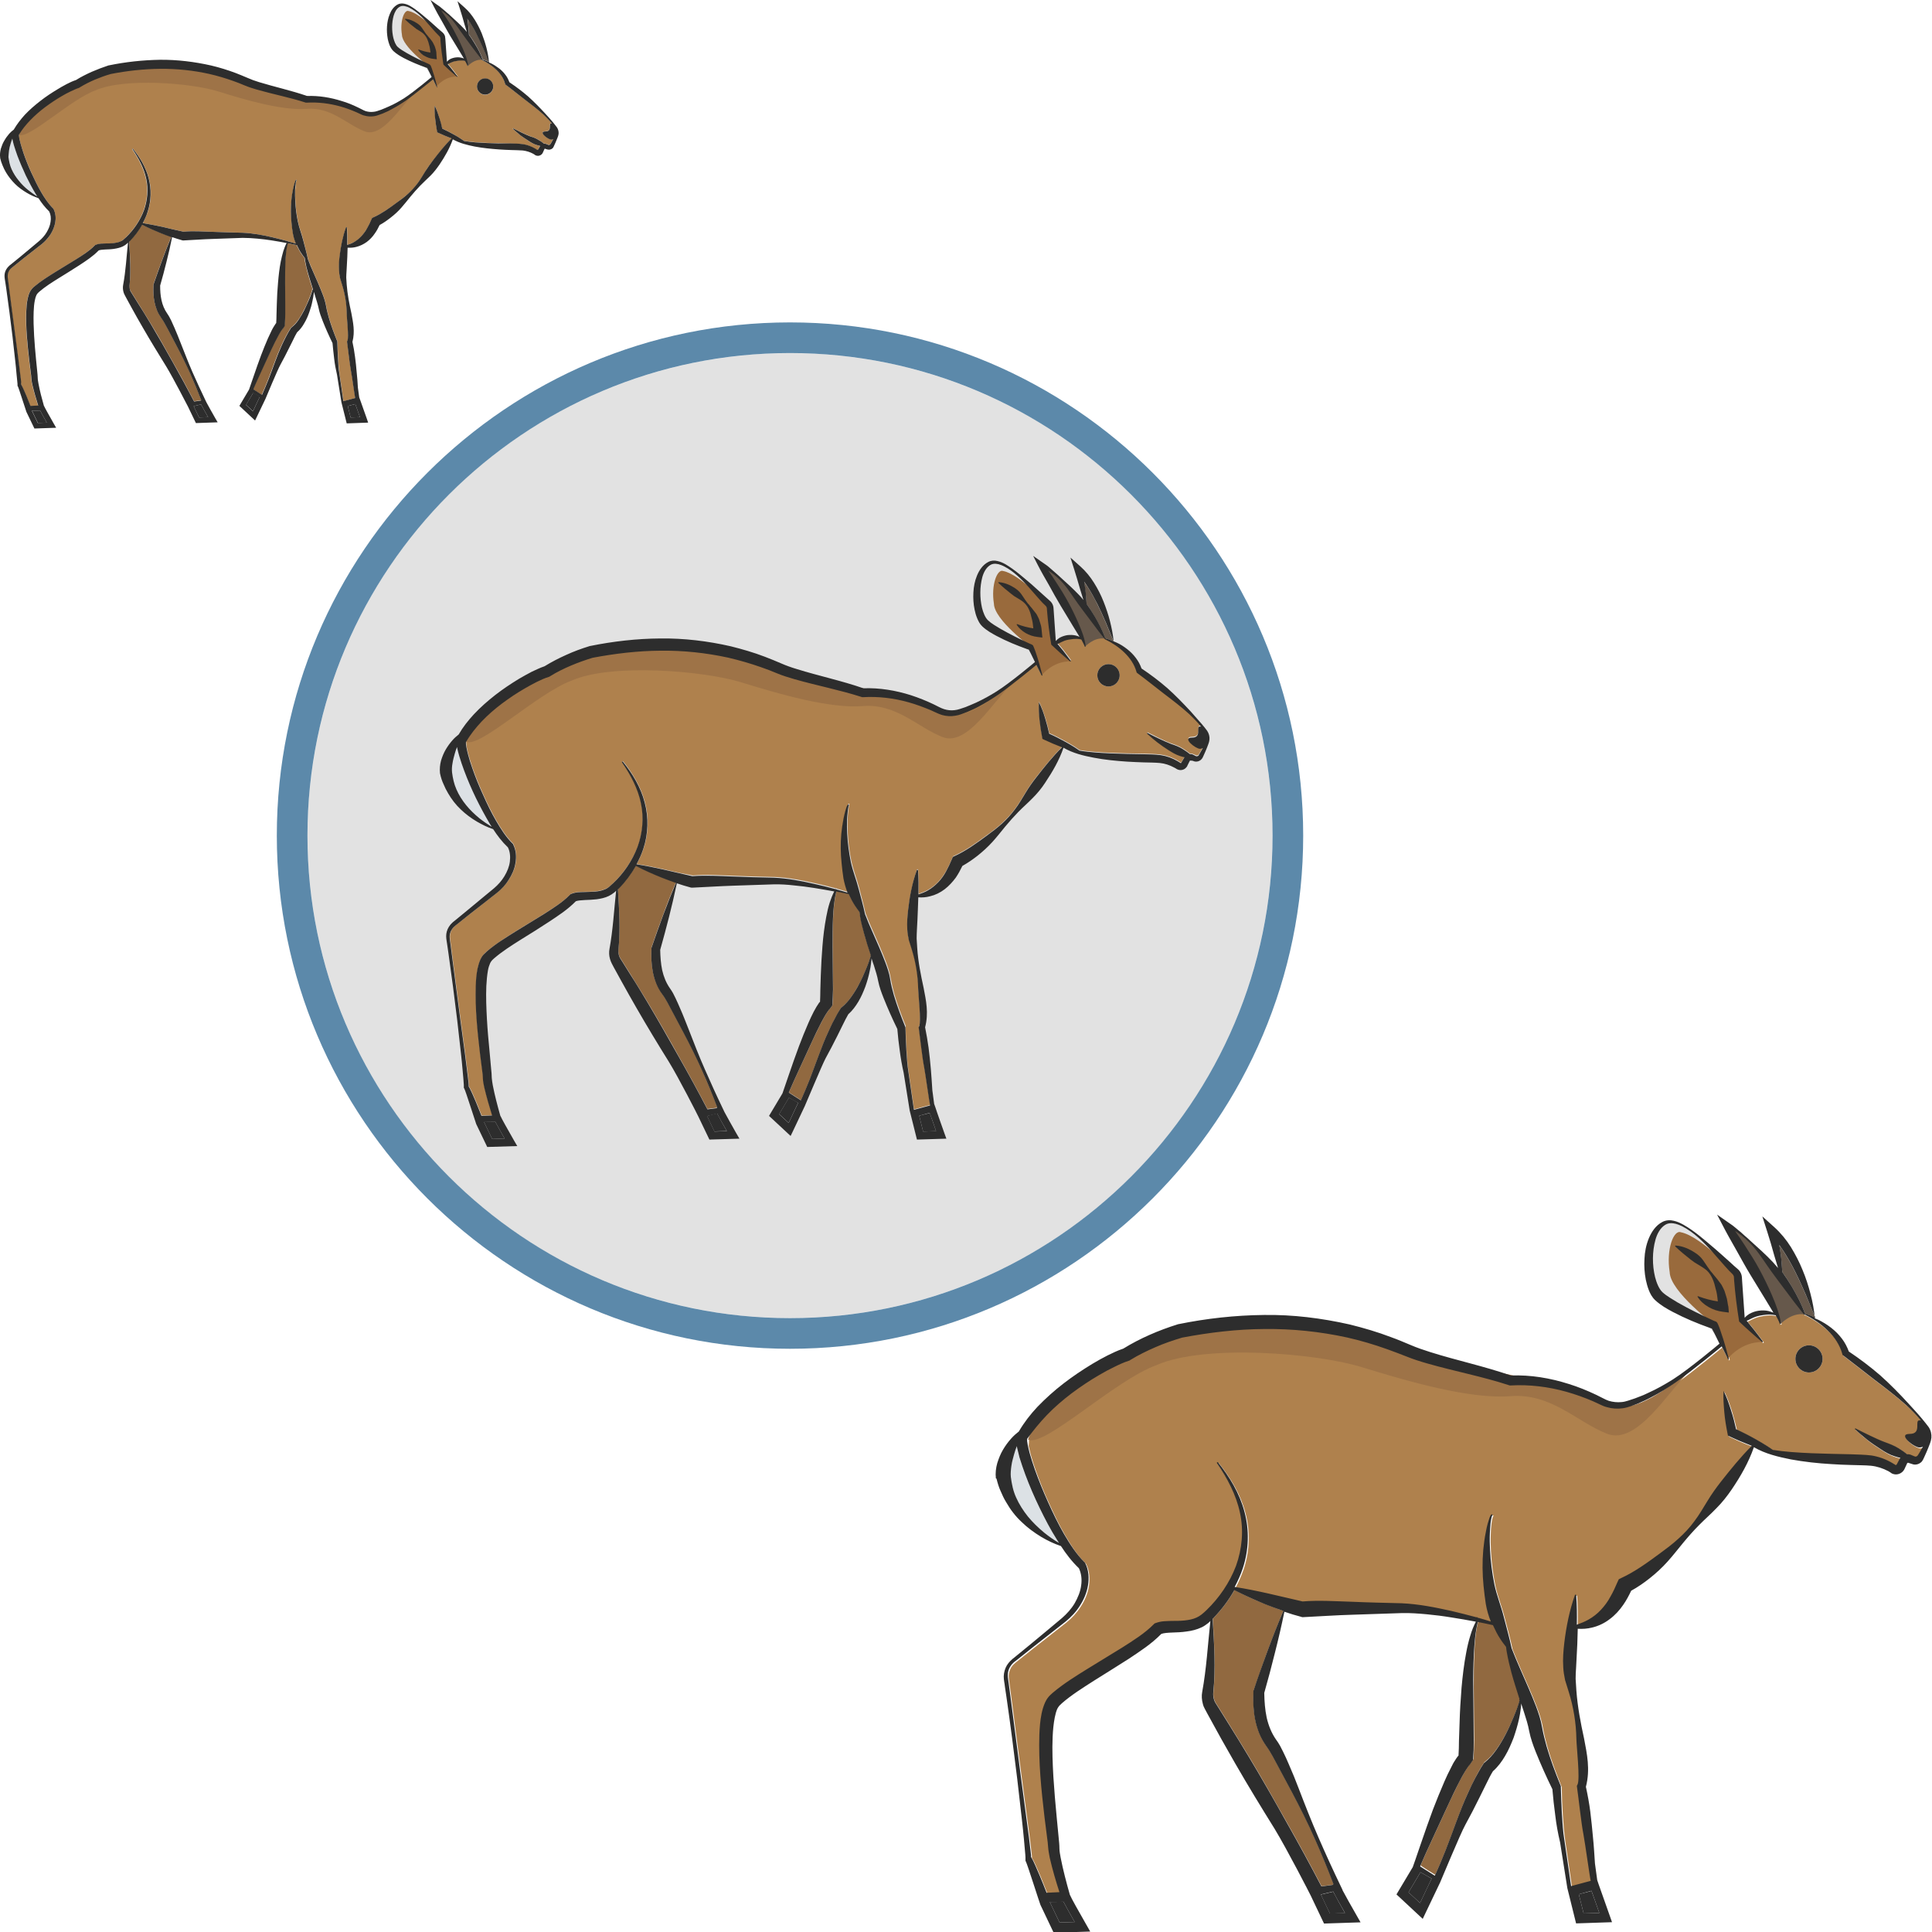 <?xml version="1.0" encoding="utf-8"?>
<!-- Generator: Adobe Illustrator 24.1.2, SVG Export Plug-In . SVG Version: 6.00 Build 0)  -->
<svg version="1.1" id="Layer_1" xmlns="http://www.w3.org/2000/svg" xmlns:xlink="http://www.w3.org/1999/xlink" x="0px" y="0px"
	 viewBox="0 0 128 128" style="enable-background:new 0 0 128 128;" xml:space="preserve">
<style type="text/css">
	.st0{fill:#E2E2E2;}
	.st1{fill:#5C89AA;}
	.st2{fill:#2D2D2D;}
	.st3{fill:#916940;}
	.st4{fill:#DCE1E5;}
	.st5{fill:#66584B;}
	.st6{fill:#AF814D;}
	.st7{fill:#9E7347;}
	.st8{fill:#996A3C;}
</style>
<g>
	<g>
		<circle class="st0" cx="52.34" cy="55.36" r="31.97"/>
		<path class="st1" d="M52.34,21.36c-18.75,0-34,15.25-34,34s15.25,34,34,34c18.75,0,34-15.25,34-34S71.09,21.36,52.34,21.36z
			 M52.34,87.33c-17.63,0-31.97-14.34-31.97-31.97s14.34-31.97,31.97-31.97s31.97,14.34,31.97,31.97S69.97,87.33,52.34,87.33z"/>
	</g>
	<g>
		<g>
			<path class="st2" d="M70.2,127.37l1-0.03c-0.25-0.45-0.57-1.01-0.74-1.34l-0.91,0.01L70.2,127.37z"/>
			<path class="st3" d="M83.84,106.28c-0.7-0.28-1.38-0.58-2.05-0.94c-0.37,0.66-0.83,1.27-1.36,1.82
				c-0.03,0.03-0.06,0.05-0.08,0.08c0.09,1.62,0.2,3.26,0.04,4.92c-0.01,0.16,0.01,0.32,0.06,0.46c0.03,0.07,0.06,0.14,0.1,0.21
				l0.17,0.27l0.67,1.07c0.45,0.71,0.88,1.44,1.32,2.15c0.87,1.44,1.7,2.91,2.52,4.37c0.8,1.41,1.58,2.84,2.33,4.28l0.74-0.1
				c0.01-0.02,0.03-0.04,0.05-0.06c-0.38-1-0.79-1.98-1.22-2.96c-0.47-1.07-1-2.12-1.55-3.16l-0.83-1.55
				c-0.28-0.5-0.54-1.05-0.85-1.47c-0.19-0.26-0.35-0.55-0.47-0.85c-0.12-0.3-0.21-0.61-0.27-0.92c-0.12-0.62-0.14-1.24-0.11-1.84
				l0-0.06l0.02-0.04c0.3-0.88,0.61-1.75,0.93-2.63c0.32-0.87,0.66-1.74,1.03-2.6c0-0.01,0.01-0.01,0.01-0.01
				c-0.01,0-0.01,0-0.02-0.01C84.62,106.59,84.23,106.43,83.84,106.28z"/>
			<path class="st3" d="M100.7,112.51c-0.19-0.57-0.37-1.15-0.53-1.74c-0.12-0.45-0.23-0.9-0.31-1.36
				c-0.02-0.12-0.04-0.24-0.05-0.36c-0.13-0.16-0.26-0.33-0.37-0.51c-0.2-0.29-0.36-0.61-0.5-0.93c-0.33-0.07-0.66-0.14-1-0.21
				c-0.18,0.68-0.23,1.39-0.26,2.09c-0.04,0.77-0.04,1.54-0.04,2.31l0.02,2.32l0.01,1.17c-0.01,0.39-0.02,0.78-0.04,1.19l-0.01,0.07
				l-0.19,0.28c-0.02,0.03-0.05,0.06-0.08,0.09l-0.12,0.17c-0.08,0.11-0.16,0.26-0.24,0.39c-0.16,0.27-0.31,0.56-0.45,0.85
				c-0.29,0.58-0.57,1.18-0.84,1.78c-0.52,1.15-1.08,2.3-1.58,3.47c0.01,0.01,0.02,0.02,0.02,0.03c0.31,0.21,0.63,0.41,0.95,0.6
				c0,0,0,0,0,0c0.26-0.57,0.5-1.15,0.73-1.73c0.25-0.64,0.48-1.28,0.72-1.92c0.24-0.64,0.49-1.28,0.78-1.9
				c0.15-0.31,0.29-0.62,0.45-0.93c0.16-0.31,0.32-0.6,0.54-0.93l0.03-0.05l0.05-0.04c0.29-0.22,0.55-0.52,0.78-0.85
				c0.23-0.33,0.44-0.68,0.63-1.05c0.19-0.37,0.36-0.75,0.52-1.14c0.08-0.19,0.16-0.39,0.23-0.59l0.1-0.3
				c0.02-0.05,0.03-0.1,0.04-0.15c0.01-0.02,0.01-0.05,0.02-0.07c0-0.01,0.01-0.03,0.01-0.03l0-0.01c0-0.01,0.01,0.02,0.02,0.01
				c-0.02-0.01-0.04-0.03-0.03-0.06C100.68,112.52,100.69,112.52,100.7,112.51z"/>
			<path class="st2" d="M104.6,125.5l0.32,1.27l1.04-0.03c-0.15-0.42-0.38-1.09-0.52-1.46L104.6,125.5z"/>
			<path class="st2" d="M87.51,125.52l0.6,1.26l1-0.03c-0.28-0.49-0.62-1.11-0.78-1.42L87.51,125.52z"/>
			<path class="st2" d="M93.32,125.37l0.76,0.71c0.24-0.51,0.66-1.39,0.77-1.62c-0.25-0.14-0.49-0.28-0.74-0.42L93.32,125.37z"/>
			<path class="st4" d="M68.09,100.46c0.31,0.39,0.68,0.75,1.08,1.07c0.31,0.25,0.64,0.48,0.98,0.68c-0.04-0.07-0.09-0.14-0.13-0.2
				c-0.42-0.68-0.8-1.39-1.15-2.11c-0.35-0.72-0.67-1.46-0.95-2.21c-0.14-0.38-0.27-0.76-0.39-1.15c-0.06-0.2-0.11-0.4-0.15-0.61
				l-0.02-0.13c-0.06,0.18-0.13,0.36-0.18,0.53c-0.07,0.26-0.15,0.52-0.18,0.77c-0.04,0.25-0.06,0.49-0.05,0.73
				c0.06,0.46,0.16,0.93,0.35,1.36C67.51,99.65,67.78,100.07,68.09,100.46z"/>
			<path class="st5" d="M118.08,84.28c0.23,0.31,0.43,0.63,0.63,0.96c0.34,0.58,0.65,1.17,0.88,1.81c0.23,0.06,0.45,0.14,0.67,0.24
				c-0.2-0.51-0.41-1.01-0.62-1.5c-0.22-0.5-0.44-1-0.68-1.48c-0.24-0.48-0.5-0.95-0.79-1.4c-0.09-0.14-0.19-0.28-0.29-0.41
				c0.03,0.19,0.06,0.37,0.09,0.56C118.02,83.46,118.06,83.87,118.08,84.28z"/>
			<path class="st6" d="M68.15,95.79c0.04,0.18,0.08,0.36,0.13,0.55c0.1,0.37,0.22,0.74,0.35,1.1c0.26,0.73,0.55,1.46,0.88,2.17
				c0.32,0.71,0.66,1.42,1.05,2.09c0.39,0.67,0.81,1.33,1.34,1.85l0.04,0.04l0.02,0.03c0.24,0.48,0.26,1.01,0.18,1.49
				c-0.08,0.49-0.28,0.94-0.54,1.34c-0.26,0.41-0.59,0.76-0.95,1.05l-1.07,0.84c-0.72,0.56-1.43,1.12-2.14,1.69
				c-0.19,0.15-0.33,0.26-0.44,0.43c-0.1,0.17-0.16,0.37-0.17,0.56c0,0.19,0.05,0.43,0.07,0.65l0.09,0.67l0.7,5.39l0.36,2.7
				l0.18,1.35l0.08,0.68l0.04,0.34l0.02,0.17l0,0.12c0.13,0.21,0.21,0.4,0.3,0.6l0.28,0.65c0.15,0.37,0.3,0.74,0.45,1.12l0.85-0.04
				c-0.24-0.75-0.46-1.49-0.64-2.27c-0.05-0.23-0.1-0.45-0.11-0.72c-0.01-0.2-0.04-0.42-0.07-0.65l-0.17-1.34
				c-0.21-1.8-0.4-3.6-0.34-5.45c0.02-0.46,0.05-0.93,0.15-1.41c0.05-0.24,0.12-0.48,0.23-0.73c0.07-0.13,0.13-0.25,0.24-0.38
				c0.1-0.12,0.18-0.18,0.28-0.27c0.74-0.63,1.51-1.09,2.28-1.57l2.3-1.41c0.75-0.47,1.52-0.96,2.09-1.54l0.06-0.06l0.05-0.02
				c0.42-0.17,0.73-0.14,1.05-0.15c0.31,0,0.61,0,0.89-0.03c0.28-0.03,0.56-0.08,0.79-0.19c0.06-0.03,0.11-0.06,0.17-0.09
				c0.05-0.04,0.1-0.07,0.16-0.11c0.11-0.09,0.22-0.19,0.33-0.29c0.85-0.82,1.55-1.83,1.96-2.94c0.4-1.12,0.52-2.34,0.26-3.52
				c-0.25-1.18-0.83-2.27-1.52-3.28l0,0c-0.01-0.02-0.01-0.05,0.01-0.06c0.02-0.01,0.05-0.01,0.06,0.01
				c0.77,0.96,1.43,2.05,1.75,3.27c0.33,1.21,0.29,2.54-0.11,3.74c-0.15,0.43-0.33,0.84-0.54,1.24c0.73,0.12,1.45,0.27,2.17,0.42
				l1.21,0.28l1.12,0.26c1.1-0.09,2.19-0.01,3.26,0.02c1.11,0.05,2.19,0.07,3.3,0.1c1.13,0.05,2.22,0.26,3.3,0.51
				c0.56,0.13,1.11,0.27,1.66,0.42c0.01-0.01,0.03-0.02,0.05-0.01c0.01,0.01,0.02,0.02,0.02,0.03c0.3,0.08,0.59,0.17,0.88,0.26
				c-0.15-0.37-0.26-0.76-0.33-1.15c-0.06-0.4-0.11-0.8-0.15-1.2c-0.08-0.8-0.09-1.6-0.02-2.4c0.04-0.4,0.09-0.79,0.17-1.18
				c0.04-0.19,0.08-0.39,0.13-0.58c0.03-0.1,0.06-0.19,0.09-0.29c0.02-0.05,0.04-0.09,0.05-0.14c0.03-0.05,0.02-0.08,0.11-0.16
				c0.02-0.01,0.05,0,0.06,0.03c0.01,0.02-0.01,0.05-0.03,0.06c0.02,0,0,0.02-0.01,0.04l-0.02,0.07c-0.01,0.05-0.02,0.09-0.03,0.14
				c-0.02,0.09-0.03,0.19-0.04,0.29c-0.02,0.19-0.04,0.38-0.04,0.58c-0.02,0.39-0.01,0.77,0.01,1.16c0.04,0.77,0.14,1.53,0.29,2.28
				c0.16,0.75,0.45,1.45,0.63,2.18c0.17,0.66,0.36,1.32,0.51,2.04c0.01,0.03,0.02,0.05,0.03,0.08c0.16,0.42,0.34,0.83,0.52,1.25
				c0.36,0.83,0.74,1.66,1.07,2.53c0.16,0.43,0.32,0.89,0.4,1.39c0.07,0.4,0.18,0.84,0.3,1.26c0.25,0.86,0.57,1.71,0.91,2.55
				l0.03,0.07l0,0.05c0.01,0.59,0.03,1.19,0.07,1.79c0.04,0.6,0.08,1.18,0.17,1.78l0.44,3.01l1.3-0.35
				c-0.03-0.09-0.38-2.56-0.49-3.12c-0.12-0.57-0.33-2.47-0.41-3.02l-0.02-0.15l0.05-0.1c0.17-0.38-0.08-2.48-0.08-3.01
				c-0.02-1.06-0.18-2.11-0.51-3.13l-0.24-0.77c-0.07-0.29-0.11-0.57-0.12-0.85c-0.03-0.55,0.01-1.09,0.07-1.63
				c0.13-1.07,0.33-2.12,0.7-3.15c0.01-0.02,0.04-0.04,0.06-0.03c0.02,0.01,0.03,0.02,0.03,0.04c0.05,0.66,0.05,1.3,0.04,1.95
				c0.27-0.09,0.53-0.2,0.76-0.33c0.32-0.18,0.6-0.41,0.84-0.66c0.24-0.26,0.44-0.55,0.62-0.86c0.17-0.31,0.33-0.65,0.48-0.99
				l0.08-0.17l0.16-0.08c0.89-0.41,1.73-1.01,2.56-1.63c0.42-0.31,0.85-0.62,1.23-0.98c0.39-0.36,0.75-0.74,1.06-1.16
				c0.32-0.42,0.58-0.88,0.86-1.33c0.27-0.45,0.58-0.88,0.9-1.29c0.64-0.81,1.28-1.62,2.04-2.37c-0.49-0.18-0.97-0.38-1.44-0.61
				l-0.14-0.07l-0.03-0.15c-0.09-0.46-0.16-0.92-0.21-1.39s-0.08-0.94-0.05-1.42c0.21,0.43,0.37,0.88,0.51,1.33
				c0.12,0.4,0.23,0.8,0.32,1.21c0.46,0.21,0.91,0.44,1.35,0.69c0.24,0.14,0.48,0.28,0.72,0.43c0.12,0.08,0.25,0.17,0.37,0.25
				c0.4,0.07,0.81,0.11,1.21,0.14c0.88,0.07,1.76,0.1,2.64,0.12l1.33,0.03c0.45,0.02,0.88,0.01,1.36,0.08
				c0.48,0.07,0.94,0.24,1.36,0.49l0.15,0.09l0.08,0.05c0.01,0.01,0.03,0.01,0.05-0.01c0.01,0,0.01-0.01,0.01-0.01l0.01-0.01
				l0.02-0.04l0.08-0.15l0.08-0.15l0.05-0.08c0-0.01,0.01-0.01,0.02-0.02c-0.12-0.03-0.24-0.06-0.36-0.1
				c-0.34-0.1-0.65-0.28-0.95-0.48c-0.31-0.2-0.61-0.39-0.89-0.62c-0.28-0.22-0.55-0.45-0.81-0.7c-0.01-0.01-0.01-0.03,0-0.04
				c0.01-0.01,0.02-0.01,0.04-0.01c0.32,0.16,0.63,0.32,0.95,0.47c0.32,0.15,0.63,0.3,0.95,0.42c0.33,0.11,0.66,0.23,0.96,0.43
				c0.19,0.12,0.37,0.25,0.55,0.39c0.07,0,0.14,0,0.21,0.02l0.29,0.12c0.04,0.02,0.1,0.01,0.14-0.01c0.02-0.01,0.04-0.03,0.06-0.05
				l0.09-0.14c0.09-0.15,0.17-0.3,0.26-0.45c-0.07,0.04-0.15,0.06-0.23,0.06c-0.36,0-1.49-0.9-0.65-0.9c0.84,0,0.29-0.9,0.65-0.9
				c0.03,0,0.06,0.01,0.09,0.01c-0.01-0.02-0.03-0.04-0.04-0.05c-0.28-0.34-0.59-0.65-0.92-0.96c-0.66-0.59-1.36-1.13-2.07-1.66
				c-0.7-0.54-1.39-1.09-2.09-1.62l-0.07-0.06l-0.02-0.08c-0.15-0.58-0.5-1.1-0.96-1.53c-0.44-0.42-0.97-0.78-1.53-1.06
				c0,0,0,0-0.01,0.01c-0.01,0-0.03,0-0.03-0.01c-0.43-0.53-0.84-1.07-1.24-1.61c-0.4-0.54-0.81-1.07-1.19-1.62
				c-0.38-0.55-0.75-1.13-1.24-1.59c-0.27-0.27-0.58-0.51-0.9-0.72c0.21,0.29,0.41,0.59,0.61,0.9c0.35,0.53,0.69,1.07,1,1.64
				c0.31,0.56,0.59,1.14,0.84,1.73c0.13,0.3,0.25,0.6,0.35,0.9c0.05,0.15,0.1,0.31,0.14,0.47c0.04,0.16,0.08,0.32,0.08,0.49
				c0,0.02-0.01,0.03-0.03,0.03c-0.01,0-0.02-0.01-0.03-0.02l0-0.01c-0.07-0.19-0.16-0.37-0.26-0.54c-0.23-0.04-0.43-0.1-1.04,0.02
				c-0.47,0.09-0.77,0.32-0.89,0.34c0.16,0.19,0.32,0.38,0.47,0.58c0.2,0.26,0.41,0.52,0.6,0.79c0.01,0.01,0.01,0.03-0.01,0.04
				c-0.01,0.01-0.03,0.01-0.04,0c-0.26-0.21-0.5-0.43-0.75-0.65c-0.25-0.22-0.49-0.44-0.73-0.67l-0.04-0.04l-0.01-0.08
				c-0.14-0.87-0.25-1.74-0.32-2.64l-0.01-0.17c0-0.05,0-0.07-0.01-0.1c-0.02-0.06-0.04-0.1-0.09-0.15
				c-0.17-0.16-0.33-0.32-0.47-0.49l-0.87-0.99c-0.58-0.65-1.21-1.29-1.98-1.68c-0.19-0.09-0.39-0.17-0.59-0.2
				c-0.2-0.03-0.4,0-0.55,0.1c-0.33,0.21-0.52,0.59-0.64,0.98c-0.22,0.79-0.22,1.67-0.03,2.47c0.1,0.39,0.26,0.79,0.49,1.01
				c0.27,0.25,0.66,0.47,1.02,0.69c0.75,0.42,1.54,0.81,2.33,1.18l0.14,0.06l0.01,0l0,0c0.02,0.01,0.06,0.02,0.08,0.04
				c0.04,0.04,0.05,0.05,0.06,0.07c0.01,0.02,0.02,0.04,0.03,0.06l0.04,0.09c0.04,0.11,0.08,0.21,0.12,0.32l0.21,0.63
				c0.13,0.42,0.25,0.85,0.36,1.28c0,0.02-0.01,0.03-0.02,0.04c-0.01,0-0.03,0-0.03-0.02c-0.16-0.32-0.27-0.53-0.42-0.85
				c0,0-1.97,1.63-3.03,2.37c-0.53,0.37-1.08,0.71-1.66,1.01c-0.29,0.16-0.59,0.29-0.89,0.42c-0.31,0.11-0.61,0.25-0.97,0.3
				c-0.35,0.05-0.71,0.03-1.05-0.07c-0.17-0.04-0.35-0.13-0.49-0.19l-0.43-0.2c-0.58-0.25-1.17-0.47-1.77-0.63
				c-1.2-0.34-2.46-0.49-3.69-0.42l-0.06,0l-0.07-0.02c-1.74-0.57-3.59-0.92-5.41-1.44c-0.45-0.13-0.93-0.28-1.37-0.46
				c-0.44-0.17-0.86-0.34-1.3-0.49c-0.87-0.3-1.75-0.56-2.64-0.77c-1.79-0.39-3.63-0.58-5.46-0.56c-1.83,0.01-3.66,0.22-5.46,0.57
				c-0.6,0.18-1.18,0.39-1.76,0.63c-0.58,0.25-1.15,0.53-1.67,0.85l-0.06,0.04l-0.06,0.02c-0.29,0.09-0.64,0.25-0.96,0.41
				c-0.33,0.16-0.65,0.33-0.97,0.52c-0.63,0.37-1.25,0.78-1.84,1.22c-0.59,0.44-1.14,0.92-1.64,1.44c-0.48,0.5-0.92,1.04-1.25,1.63
				c0,0.04,0,0.09,0,0.14L68.15,95.79z M119.85,89.13c0.5,0,0.9,0.4,0.9,0.9s-0.4,0.9-0.9,0.9c-0.5,0-0.9-0.4-0.9-0.9
				S119.35,89.13,119.85,89.13z M114.12,86.94c-0.34-0.04-0.67-0.15-0.96-0.32c-0.14-0.08-0.28-0.18-0.4-0.29
				c-0.12-0.11-0.23-0.23-0.32-0.38c-0.01-0.02,0-0.03,0.01-0.04c0.01,0,0.02-0.01,0.03,0l0,0c0.45,0.17,0.88,0.29,1.3,0.34
				c-0.02-0.29-0.06-0.57-0.15-0.86c-0.1-0.41-0.24-0.86-0.56-1.17c-0.16-0.15-0.35-0.28-0.55-0.38l-0.28-0.17
				c-0.09-0.06-0.17-0.13-0.26-0.19c-0.34-0.27-0.68-0.54-1.02-0.87l0,0c-0.01-0.01-0.01-0.03,0-0.05c0.01-0.01,0.02-0.01,0.02-0.01
				c0.49,0.03,0.92,0.23,1.31,0.49c0.2,0.13,0.37,0.29,0.51,0.48c0.15,0.19,0.26,0.4,0.4,0.58c0.06,0.1,0.14,0.18,0.21,0.27
				c0.07,0.09,0.14,0.18,0.22,0.27c0.08,0.09,0.15,0.18,0.22,0.28c0.07,0.1,0.16,0.19,0.21,0.3c0.06,0.11,0.11,0.22,0.16,0.33
				c0.04,0.11,0.07,0.23,0.11,0.35c0.08,0.23,0.09,0.48,0.11,0.73l0.03,0.38L114.12,86.94z"/>
			<path class="st0" d="M114.43,89.93c0,0,0.31-1.09,2.23-1.04c-0.77-0.63-1.4-1.53-1.4-1.53l-0.33-3.17c0,0-2.43-2.95-4.25-3.2
				c-0.62-0.18-1.73,1.18-1.41,2.71c0.04,1.3,0.83,2.32,1.39,2.57s2.43,1.46,2.43,1.46l0.6,0.78L114.43,89.93z"/>
			<path class="st5" d="M117.95,87.73c0,0,0.72-0.78,1.58-0.65c-0.25-0.34-2.38-4.31-4.74-5.74c0.09,0.35,1.55,3.14,1.55,3.14
				L117.95,87.73z"/>
			<path class="st7" d="M112.1,90.65c-1.57,1.5-3.63,5.13-5.63,4.34c-1.99-0.78-3.7-2.71-6.41-2.49c-2.71,0.21-6.84-1-9.83-1.92
				c-2.99-0.93-10.4-1.55-13.6-0.14c-2.78,1-7.43,5.47-8.52,4.94c0.54-1.81,4.46-5.15,7.45-6.29s9.19-2.07,15.17-0.36
				s9.47,2.42,11.54,2.78c2.07,0.36,4.29,1.96,5.88,1.6C109.74,92.76,112.1,90.65,112.1,90.65z"/>
			<path class="st8" d="M114.46,90.03c0,0,0.89-1.17,2.34-1.11c-0.58-0.63-1.45-1.48-1.45-1.48l-0.22-2.9c0,0-2.4-2.64-3.77-2.9
				c-0.47-0.18-0.98,1.11-0.74,2.64c0.03,1.3,3,3.51,3,3.51l0.75,1.81L114.46,90.03z"/>
			<path class="st2" d="M66.02,97.96L66.02,97.96c0.07,0.28,0.15,0.56,0.27,0.82c0.11,0.26,0.23,0.52,0.38,0.76
				c0.28,0.49,0.62,0.93,1.02,1.3c0.39,0.38,0.83,0.7,1.29,0.98c0.42,0.25,0.86,0.46,1.31,0.61c0.34,0.52,0.72,1.02,1.19,1.47
				c0.16,0.33,0.21,0.74,0.15,1.14c-0.05,0.41-0.22,0.81-0.43,1.18c-0.22,0.37-0.51,0.69-0.84,0.98l-1.04,0.87
				c-0.69,0.58-1.39,1.15-2.1,1.73c-0.09,0.07-0.18,0.14-0.27,0.23c-0.09,0.09-0.17,0.19-0.24,0.3c-0.13,0.22-0.2,0.47-0.21,0.73
				c0,0.27,0.06,0.47,0.08,0.7l0.1,0.67c0.26,1.79,0.49,3.59,0.71,5.39l0.31,2.7c0.05,0.45,0.1,0.9,0.14,1.35l0.06,0.68l0.03,0.34
				l0.01,0.17l0,0.14l0,0.08l0.03,0.06c0.09,0.16,0.91,2.75,0.96,2.86l0.88,1.85l2.42-0.08l-0.25-0.44
				c-0.49-0.85-1.02-1.8-1.07-1.94c-0.01-0.02-0.02-0.04-0.03-0.06c-0.23-0.81-0.45-1.64-0.61-2.46c-0.04-0.21-0.08-0.44-0.08-0.61
				c0-0.25-0.03-0.48-0.05-0.7l-0.13-1.35c-0.09-0.89-0.16-1.79-0.22-2.68c-0.05-0.89-0.09-1.78-0.05-2.66
				c0.02-0.44,0.06-0.87,0.14-1.28c0.04-0.2,0.09-0.39,0.16-0.56c0.04-0.07,0.08-0.15,0.12-0.19c0.04-0.06,0.14-0.13,0.2-0.2
				c0.63-0.55,1.4-1.03,2.15-1.51c0.76-0.48,1.53-0.95,2.29-1.44c0.73-0.49,1.47-0.96,2.14-1.64c0.16-0.06,0.45-0.08,0.73-0.09
				c0.3-0.01,0.62-0.02,0.95-0.07c0.32-0.04,0.66-0.12,0.98-0.27c0.08-0.04,0.16-0.08,0.23-0.13c0.07-0.05,0.15-0.11,0.22-0.16
				c0.05-0.04,0.09-0.09,0.14-0.13c-0.17,1.58-0.26,3.17-0.54,4.69c-0.05,0.26-0.03,0.53,0.04,0.79c0.03,0.13,0.08,0.25,0.15,0.37
				l0.15,0.28l0.61,1.11c0.4,0.74,0.83,1.47,1.24,2.2c0.84,1.46,1.72,2.9,2.61,4.33c0.82,1.35,2.32,4.27,2.39,4.42l0.88,1.85
				l2.42-0.08l-0.25-0.44c-0.37-0.64-0.76-1.34-0.95-1.7l0.01,0l-0.11-0.23c-0.51-1.06-1-2.13-1.47-3.21
				c-0.47-1.08-0.9-2.17-1.32-3.27c-0.21-0.55-0.43-1.1-0.67-1.64c-0.11-0.27-0.24-0.54-0.37-0.81l-0.21-0.41
				c-0.08-0.14-0.19-0.31-0.26-0.4c-0.3-0.43-0.5-0.93-0.62-1.46c-0.11-0.52-0.15-1.07-0.16-1.63c0.25-0.87,0.48-1.75,0.7-2.63
				c0.23-0.9,0.44-1.81,0.63-2.73c0-0.01,0-0.01,0-0.02c0.37,0.13,0.74,0.24,1.12,0.34l0.06,0.02l0.08,0
				c1.07-0.05,2.16-0.13,3.26-0.16l3.3-0.11c0.53-0.01,1.08,0.03,1.62,0.08c0.54,0.05,1.09,0.12,1.63,0.21
				c0.54,0.08,1.08,0.18,1.62,0.28c-0.15,0.29-0.27,0.59-0.36,0.9c-0.12,0.38-0.21,0.77-0.28,1.15c-0.15,0.78-0.24,1.56-0.31,2.34
				c-0.06,0.78-0.11,1.56-0.13,2.34l-0.04,1.16c0,0.33-0.01,0.66-0.03,0.98c-0.02,0.03-0.05,0.05-0.07,0.08
				c-0.06,0.08-0.11,0.16-0.16,0.24c-0.11,0.16-0.18,0.31-0.26,0.47c-0.16,0.31-0.31,0.61-0.44,0.92c-0.27,0.62-0.52,1.24-0.76,1.86
				c-0.46,1.22-1.31,3.77-1.34,3.82l-1.08,1.81l1.74,1.62l0.18-0.38c0,0,0.89-1.87,0.97-2.03c0.06-0.12,1.34-3.23,1.67-3.82
				c0.33-0.6,0.64-1.2,0.94-1.81l0.45-0.91c0.14-0.29,0.29-0.59,0.44-0.83c0.34-0.3,0.6-0.66,0.81-1.02c0.23-0.39,0.4-0.79,0.56-1.2
				c0.14-0.41,0.27-0.83,0.36-1.25c0.05-0.21,0.08-0.42,0.11-0.64c0.01-0.11,0.03-0.22,0.03-0.32c0-0.02,0-0.04,0-0.06
				c0.06,0.19,0.13,0.39,0.19,0.58c0.14,0.43,0.27,0.84,0.34,1.24c0.1,0.5,0.26,0.94,0.43,1.37c0.34,0.85,0.71,1.67,1.11,2.49
				c0.05,0.58,0.11,1.16,0.19,1.73c0.07,0.6,0.18,1.21,0.32,1.79l0.48,3.03l0.58,2.34l2.38-0.08l-0.14-0.4c0,0-0.69-1.95-0.75-2.12
				l-0.09-0.27l-0.15-1.1c-0.04-0.57-0.07-1.15-0.13-1.72c-0.05-0.57-0.11-1.14-0.18-1.72c-0.07-0.55-0.17-1.08-0.29-1.64
				c0.3-1.16,0.07-2.18-0.12-3.19c-0.23-1.05-0.43-2.1-0.51-3.17l-0.05-0.79c0-0.24,0.01-0.49,0.03-0.74
				c0.03-0.51,0.05-1.04,0.08-1.56c0.01-0.34,0.02-0.68,0.03-1.02c0.31,0.02,0.63,0,0.95-0.08c0.42-0.1,0.82-0.29,1.17-0.56
				c0.35-0.26,0.65-0.59,0.89-0.94c0.21-0.3,0.38-0.62,0.53-0.94c0.44-0.24,0.84-0.52,1.22-0.82c0.43-0.34,0.83-0.71,1.19-1.11
				c0.36-0.4,0.69-0.83,1.03-1.24c0.34-0.41,0.69-0.81,1.06-1.18c0.37-0.38,0.78-0.73,1.15-1.12c0.38-0.38,0.71-0.8,1.01-1.24
				c0.59-0.87,1.12-1.79,1.47-2.8c0.75,0.44,1.61,0.64,2.45,0.81c0.89,0.16,1.78,0.26,2.67,0.31c0.45,0.03,0.89,0.05,1.34,0.06
				c0.44,0.02,0.9,0.01,1.3,0.05c0.4,0.04,0.79,0.17,1.15,0.36l0.13,0.08l0.07,0.05c0.04,0.03,0.09,0.05,0.14,0.06
				c0.2,0.06,0.42,0,0.57-0.13c0.04-0.03,0.07-0.07,0.1-0.11c0.01-0.02,0.03-0.04,0.04-0.06l0.02-0.04l0.07-0.15l0.07-0.15
				l0.03-0.07c0,0,0-0.01,0.01-0.01c0.01-0.02,0.03-0.03,0.06-0.03l0.15,0.05c0.06,0.02,0.09,0.03,0.19,0.06
				c0.17,0.04,0.36-0.01,0.49-0.12c0.07-0.05,0.12-0.12,0.16-0.2l0.07-0.15c0.09-0.2,0.19-0.41,0.27-0.62
				c0.08-0.21,0.18-0.41,0.21-0.67c0.02-0.25-0.04-0.5-0.18-0.71c-0.14-0.19-0.28-0.36-0.42-0.53c-0.29-0.35-0.59-0.67-0.89-1
				c-0.6-0.66-1.23-1.3-1.9-1.9c-0.66-0.57-1.35-1.09-2.08-1.58c-0.11-0.3-0.26-0.59-0.45-0.84c-0.21-0.28-0.45-0.52-0.72-0.73
				c-0.27-0.21-0.55-0.38-0.85-0.53c-0.08-0.04-0.16-0.07-0.23-0.1c-0.05-0.55-0.15-1.09-0.29-1.62c-0.14-0.54-0.31-1.07-0.53-1.59
				c-0.21-0.52-0.47-1.02-0.77-1.51c-0.3-0.48-0.67-0.93-1.1-1.32l-0.79-0.71l0.32,1c0.17,0.52,0.32,1.05,0.47,1.59
				c0.08,0.28,0.17,0.55,0.25,0.83c-0.11-0.13-0.22-0.26-0.34-0.39c-0.47-0.5-0.99-0.96-1.5-1.42c-0.12-0.12-0.25-0.23-0.38-0.34
				c-0.13-0.11-0.25-0.24-0.39-0.34c-0.14-0.11-0.26-0.23-0.4-0.33l-0.43-0.3l-0.6-0.42l0.36,0.69c0.29,0.57,0.61,1.12,0.92,1.67
				c0.31,0.55,0.61,1.11,0.94,1.65l0.99,1.62l0.49,0.81c0.01,0.02,0.02,0.04,0.03,0.06c-0.11-0.05-0.21-0.08-0.32-0.11
				c-0.21-0.05-0.44-0.05-0.66-0.02c-0.22,0.03-0.44,0.11-0.63,0.22c-0.11,0.07-0.21,0.15-0.29,0.25l-0.17-2.45l-0.01-0.16
				c0-0.06-0.01-0.15-0.03-0.23c-0.04-0.15-0.14-0.31-0.26-0.4c-0.16-0.13-0.32-0.28-0.48-0.43c-0.33-0.29-0.65-0.59-0.99-0.88
				c-0.68-0.57-1.33-1.17-2.12-1.62c-0.2-0.11-0.41-0.21-0.64-0.26c-0.23-0.06-0.5-0.05-0.74,0.07c-0.45,0.23-0.73,0.66-0.91,1.09
				c-0.18,0.44-0.27,0.9-0.29,1.36c-0.03,0.46,0,0.93,0.09,1.39c0.05,0.23,0.11,0.46,0.2,0.69c0.09,0.23,0.21,0.46,0.42,0.66
				c0.38,0.35,0.76,0.56,1.17,0.78c0.8,0.42,1.62,0.76,2.46,1.06l0.12,0.04l0.02,0.03c0.05,0.09,0.1,0.19,0.15,0.28l0.29,0.59
				c0.03,0.05,0.02,0.05,0.05,0.1c-0.02,0.02-2,1.68-3.07,2.36c-0.54,0.34-1.09,0.65-1.67,0.91c-0.28,0.14-0.58,0.25-0.87,0.36
				c-0.3,0.09-0.59,0.22-0.87,0.24c-0.29,0.03-0.58,0-0.85-0.08c-0.14-0.05-0.25-0.1-0.4-0.18l-0.44-0.22
				c-0.59-0.28-1.2-0.53-1.82-0.72c-1.23-0.39-2.52-0.61-3.83-0.56c-1.79-0.62-3.6-1-5.34-1.55c-0.44-0.14-0.86-0.28-1.28-0.46
				c-0.43-0.18-0.87-0.37-1.32-0.53c-0.89-0.34-1.81-0.61-2.74-0.84c-1.86-0.42-3.77-0.66-5.68-0.63c-1.91,0.02-3.81,0.23-5.67,0.61
				l-0.02,0l-0.02,0.01c-0.64,0.2-1.26,0.43-1.87,0.7c-0.59,0.26-1.17,0.56-1.74,0.91c-0.39,0.13-0.71,0.29-1.04,0.45
				c-0.35,0.18-0.68,0.36-1.01,0.56c-0.66,0.4-1.3,0.83-1.91,1.3c-0.61,0.47-1.19,0.99-1.73,1.55c-0.46,0.49-0.88,1.03-1.23,1.63
				c-0.18,0.14-0.35,0.29-0.5,0.46c-0.21,0.23-0.39,0.48-0.55,0.75c-0.16,0.27-0.28,0.57-0.38,0.89c-0.09,0.32-0.13,0.66-0.09,1.01
				L66.02,97.96z M70.46,126c0.17,0.33,0.49,0.89,0.74,1.34l-1,0.03l-0.65-1.36L70.46,126z M89.11,126.74l-1,0.03l-0.6-1.26
				l0.82-0.19C88.48,125.63,88.83,126.25,89.11,126.74z M85.02,106.74c-0.37,0.86-0.71,1.73-1.03,2.6
				c-0.32,0.87-0.64,1.75-0.93,2.63l-0.02,0.04l0,0.06c-0.03,0.6-0.01,1.22,0.11,1.84c0.06,0.31,0.15,0.62,0.27,0.92
				c0.12,0.3,0.28,0.58,0.47,0.85c0.31,0.42,0.57,0.96,0.85,1.47l0.83,1.55c0.55,1.04,1.08,2.09,1.55,3.16
				c0.43,0.97,0.84,1.96,1.22,2.96c-0.02,0.02-0.03,0.04-0.05,0.06l-0.74,0.1c-0.75-1.44-1.53-2.87-2.33-4.28
				c-0.82-1.47-1.65-2.93-2.52-4.37c-0.44-0.72-0.87-1.44-1.32-2.15l-0.67-1.07l-0.17-0.27c-0.04-0.07-0.08-0.14-0.1-0.21
				c-0.05-0.15-0.07-0.3-0.06-0.46c0.17-1.66,0.06-3.29-0.04-4.92c0.03-0.03,0.06-0.05,0.08-0.08c0.53-0.55,0.99-1.16,1.36-1.82
				c0.67,0.35,1.36,0.65,2.05,0.94c0.39,0.15,0.78,0.3,1.18,0.43c0.01,0,0.01,0,0.02,0.01C85.03,106.73,85.02,106.73,85.02,106.74z
				 M94.08,126.08l-0.76-0.71l0.79-1.33c0.25,0.14,0.5,0.28,0.74,0.42C94.74,124.69,94.32,125.56,94.08,126.08z M100.69,112.58
				l0,0.01c0,0.01,0,0.02-0.01,0.03c0,0.02-0.01,0.05-0.02,0.07c-0.01,0.05-0.03,0.1-0.04,0.15l-0.1,0.3
				c-0.07,0.2-0.15,0.39-0.23,0.59c-0.16,0.39-0.33,0.77-0.52,1.14c-0.19,0.37-0.4,0.72-0.63,1.05c-0.23,0.33-0.49,0.62-0.78,0.85
				l-0.05,0.04l-0.03,0.05c-0.22,0.33-0.37,0.62-0.54,0.93c-0.16,0.3-0.31,0.62-0.45,0.93c-0.29,0.62-0.54,1.26-0.78,1.9
				c-0.24,0.64-0.47,1.28-0.72,1.92c-0.23,0.58-0.47,1.16-0.73,1.73c0,0,0,0,0,0c-0.32-0.2-0.63-0.4-0.95-0.6
				c-0.01-0.01-0.02-0.02-0.02-0.03c0.5-1.17,1.06-2.32,1.58-3.47c0.28-0.6,0.55-1.2,0.84-1.78c0.15-0.29,0.29-0.58,0.45-0.85
				c0.08-0.13,0.16-0.28,0.24-0.39l0.12-0.17c0.03-0.03,0.06-0.06,0.08-0.09l0.19-0.28l0.01-0.07c0.03-0.41,0.04-0.8,0.04-1.19
				l-0.01-1.17l-0.02-2.32c-0.01-0.77,0-1.54,0.04-2.31c0.04-0.7,0.09-1.41,0.26-2.09c0.33,0.06,0.67,0.14,1,0.21
				c0.15,0.32,0.3,0.64,0.5,0.93c0.11,0.18,0.24,0.34,0.37,0.51c0.01,0.12,0.03,0.24,0.05,0.36c0.08,0.46,0.19,0.91,0.31,1.36
				c0.16,0.59,0.35,1.16,0.53,1.74c-0.01,0.01-0.01,0.01-0.02,0.02c-0.01,0.02,0,0.05,0.03,0.06
				C100.7,112.6,100.68,112.57,100.69,112.58z M105.96,126.74l-1.04,0.03l-0.32-1.27l0.84-0.23
				C105.58,125.65,105.81,126.31,105.96,126.74z M118.17,82.9c0.29,0.45,0.55,0.92,0.79,1.4c0.24,0.48,0.46,0.98,0.68,1.48
				c0.21,0.5,0.41,0.99,0.62,1.5c-0.22-0.09-0.44-0.18-0.67-0.24c-0.23-0.64-0.54-1.23-0.88-1.81c-0.2-0.33-0.41-0.65-0.63-0.96
				c-0.02-0.41-0.05-0.82-0.11-1.23c-0.02-0.19-0.06-0.38-0.09-0.56C117.98,82.63,118.08,82.76,118.17,82.9z M69.36,93.75
				c0.5-0.52,1.06-1,1.64-1.44c0.59-0.44,1.2-0.85,1.84-1.22c0.32-0.19,0.64-0.36,0.97-0.52c0.32-0.16,0.67-0.32,0.96-0.41
				l0.06-0.02l0.06-0.04c0.52-0.32,1.09-0.6,1.67-0.85c0.57-0.25,1.16-0.45,1.76-0.63c1.8-0.34,3.63-0.56,5.46-0.57
				c1.84-0.02,3.67,0.17,5.46,0.56c0.89,0.2,1.77,0.46,2.64,0.77c0.43,0.15,0.86,0.32,1.3,0.49c0.44,0.18,0.92,0.33,1.37,0.46
				c1.82,0.52,3.67,0.87,5.41,1.44l0.07,0.02l0.06,0c1.23-0.07,2.48,0.08,3.69,0.42c0.6,0.17,1.19,0.38,1.77,0.63l0.43,0.2
				c0.14,0.07,0.32,0.15,0.49,0.19c0.34,0.1,0.7,0.12,1.05,0.07c0.36-0.05,0.66-0.19,0.97-0.3c0.3-0.13,0.6-0.26,0.89-0.42
				c0.58-0.3,1.13-0.64,1.66-1.01c1.06-0.74,3.02-2.36,3.03-2.37c0.16,0.32,0.26,0.53,0.42,0.85c0.01,0.01,0.02,0.02,0.03,0.02
				c0.02,0,0.03-0.02,0.02-0.04c-0.11-0.43-0.23-0.86-0.36-1.28l-0.21-0.63c-0.04-0.11-0.07-0.21-0.12-0.32l-0.04-0.09
				c-0.01-0.02-0.02-0.03-0.03-0.06c-0.01-0.01-0.01-0.03-0.06-0.07c-0.02-0.02-0.06-0.04-0.08-0.04l0,0l-0.01,0l-0.14-0.06
				c-0.79-0.37-1.58-0.75-2.33-1.18c-0.36-0.22-0.75-0.44-1.02-0.69c-0.23-0.22-0.39-0.62-0.49-1.01c-0.19-0.8-0.19-1.68,0.03-2.47
				c0.11-0.39,0.31-0.77,0.64-0.98c0.15-0.1,0.34-0.13,0.55-0.1c0.2,0.03,0.4,0.11,0.59,0.2c0.77,0.4,1.4,1.03,1.98,1.68l0.87,0.99
				c0.15,0.17,0.3,0.33,0.47,0.49c0.05,0.05,0.07,0.09,0.09,0.15c0.01,0.03,0.01,0.05,0.01,0.1l0.01,0.17
				c0.07,0.89,0.18,1.76,0.32,2.64l0.01,0.08l0.04,0.04c0.24,0.23,0.48,0.45,0.73,0.67c0.25,0.22,0.49,0.44,0.75,0.65
				c0.01,0.01,0.03,0.01,0.04,0c0.01-0.01,0.02-0.03,0.01-0.04c-0.19-0.27-0.4-0.53-0.6-0.79c-0.15-0.19-0.31-0.38-0.47-0.58
				c0.12-0.01,0.42-0.25,0.89-0.34c0.62-0.11,0.81-0.06,1.04-0.02c0.1,0.18,0.2,0.36,0.26,0.54l0,0.01c0,0.01,0.02,0.02,0.03,0.02
				c0.02,0,0.03-0.01,0.03-0.03c0-0.17-0.03-0.33-0.08-0.49c-0.04-0.16-0.09-0.31-0.14-0.47c-0.11-0.31-0.22-0.61-0.35-0.9
				c-0.25-0.59-0.54-1.17-0.84-1.73c-0.3-0.56-0.65-1.1-1-1.64c-0.2-0.3-0.4-0.6-0.61-0.9c0.32,0.21,0.63,0.44,0.9,0.72
				c0.49,0.46,0.86,1.04,1.24,1.59c0.38,0.55,0.79,1.08,1.19,1.62c0.4,0.54,0.81,1.08,1.24,1.61c0.01,0.01,0.02,0.01,0.03,0.01
				c0,0,0,0,0.01-0.01c0.57,0.28,1.09,0.63,1.53,1.06c0.45,0.43,0.8,0.96,0.96,1.53l0.02,0.08l0.07,0.06
				c0.7,0.53,1.39,1.08,2.09,1.62c0.7,0.53,1.41,1.07,2.07,1.66c0.32,0.3,0.64,0.62,0.92,0.96c0.01,0.02,0.03,0.04,0.04,0.05
				c-0.03-0.01-0.06-0.01-0.09-0.01c-0.36,0,0.19,0.9-0.65,0.9c-0.84,0,0.29,0.9,0.65,0.9c0.08,0,0.16-0.02,0.23-0.06
				c-0.08,0.15-0.17,0.3-0.26,0.45l-0.09,0.14c-0.02,0.02-0.04,0.04-0.06,0.05c-0.05,0.03-0.1,0.03-0.14,0.01l-0.29-0.12
				c-0.07-0.02-0.14-0.03-0.21-0.02c-0.18-0.15-0.36-0.27-0.55-0.39c-0.3-0.19-0.63-0.31-0.96-0.43c-0.32-0.12-0.63-0.27-0.95-0.42
				c-0.32-0.15-0.63-0.31-0.95-0.47c-0.01-0.01-0.03,0-0.04,0.01c-0.01,0.01-0.01,0.03,0,0.04c0.26,0.25,0.53,0.47,0.81,0.7
				c0.28,0.22,0.58,0.42,0.89,0.62c0.3,0.2,0.61,0.38,0.95,0.48c0.12,0.04,0.24,0.07,0.36,0.1c-0.01,0.01-0.01,0.01-0.02,0.02
				l-0.05,0.08l-0.08,0.15l-0.08,0.15l-0.02,0.04l-0.01,0.01c0,0-0.01,0.01-0.01,0.01c-0.02,0.01-0.04,0.01-0.05,0.01l-0.08-0.05
				l-0.15-0.09c-0.41-0.24-0.87-0.41-1.36-0.49c-0.48-0.06-0.91-0.06-1.36-0.08l-1.33-0.03c-0.88-0.02-1.76-0.05-2.64-0.12
				c-0.41-0.03-0.81-0.08-1.21-0.14c-0.12-0.09-0.25-0.17-0.37-0.25c-0.24-0.15-0.47-0.29-0.72-0.43c-0.44-0.25-0.89-0.48-1.35-0.69
				c-0.09-0.41-0.19-0.81-0.32-1.21c-0.14-0.45-0.29-0.9-0.51-1.33c-0.03,0.48,0.01,0.95,0.05,1.42s0.12,0.93,0.21,1.39l0.03,0.15
				l0.14,0.07c0.47,0.22,0.95,0.42,1.44,0.61c-0.75,0.75-1.4,1.56-2.04,2.37c-0.32,0.41-0.63,0.84-0.9,1.29
				c-0.28,0.45-0.54,0.91-0.86,1.33c-0.31,0.43-0.67,0.81-1.06,1.16c-0.39,0.36-0.81,0.67-1.23,0.98c-0.84,0.62-1.67,1.22-2.56,1.63
				l-0.16,0.08l-0.08,0.17c-0.15,0.35-0.3,0.68-0.48,0.99c-0.17,0.32-0.38,0.6-0.62,0.86c-0.24,0.26-0.52,0.48-0.84,0.66
				c-0.23,0.13-0.49,0.23-0.76,0.33c0.01-0.64,0.01-1.29-0.04-1.95c0-0.02-0.01-0.03-0.03-0.04c-0.02-0.01-0.05,0-0.06,0.03
				c-0.36,1.03-0.57,2.08-0.7,3.15c-0.06,0.53-0.11,1.07-0.07,1.63c0.01,0.27,0.06,0.56,0.12,0.85l0.24,0.77
				c0.32,1.02,0.49,2.07,0.51,3.13c0.01,0.53,0.25,2.63,0.08,3.01l-0.05,0.1l0.02,0.15c0.08,0.55,0.29,2.45,0.41,3.02
				c0.11,0.57,0.45,3.04,0.49,3.12l-1.3,0.35l-0.44-3.01c-0.1-0.59-0.13-1.18-0.17-1.78c-0.03-0.59-0.06-1.19-0.07-1.79l0-0.05
				l-0.03-0.07c-0.34-0.83-0.66-1.69-0.91-2.55c-0.12-0.43-0.23-0.86-0.3-1.26c-0.08-0.5-0.24-0.96-0.4-1.39
				c-0.33-0.87-0.71-1.7-1.07-2.53c-0.18-0.42-0.36-0.83-0.52-1.25c-0.01-0.03-0.02-0.05-0.03-0.08c-0.15-0.71-0.34-1.37-0.51-2.04
				c-0.18-0.73-0.47-1.43-0.63-2.18c-0.15-0.75-0.25-1.51-0.29-2.28c-0.02-0.38-0.03-0.77-0.01-1.16c0.01-0.19,0.02-0.39,0.04-0.58
				c0.01-0.1,0.02-0.19,0.04-0.29c0.01-0.05,0.02-0.09,0.03-0.14l0.02-0.07c0-0.02,0.02-0.04,0.01-0.04
				c0.02-0.01,0.04-0.03,0.03-0.06c-0.01-0.02-0.03-0.04-0.06-0.03c-0.09,0.07-0.07,0.1-0.11,0.16c-0.02,0.05-0.04,0.09-0.05,0.14
				c-0.03,0.09-0.06,0.19-0.09,0.29c-0.05,0.19-0.1,0.39-0.13,0.58c-0.08,0.39-0.13,0.78-0.17,1.18c-0.07,0.79-0.06,1.6,0.02,2.4
				c0.04,0.4,0.09,0.8,0.15,1.2c0.07,0.39,0.18,0.78,0.33,1.15c-0.29-0.09-0.59-0.18-0.88-0.26c0-0.01-0.01-0.02-0.02-0.03
				c-0.02-0.01-0.03,0-0.05,0.01c-0.55-0.15-1.11-0.29-1.66-0.42c-1.08-0.24-2.17-0.46-3.3-0.51c-1.11-0.03-2.2-0.05-3.3-0.1
				c-1.08-0.03-2.16-0.11-3.26-0.02l-1.12-0.26l-1.21-0.28c-0.72-0.16-1.44-0.31-2.17-0.42c0.21-0.4,0.4-0.81,0.54-1.24
				c0.4-1.21,0.44-2.53,0.11-3.74c-0.32-1.22-0.98-2.31-1.75-3.27c-0.02-0.02-0.04-0.02-0.06-0.01c-0.02,0.01-0.03,0.04-0.01,0.06
				l0,0c0.69,1.01,1.27,2.1,1.52,3.28c0.26,1.18,0.14,2.4-0.26,3.52c-0.42,1.11-1.11,2.12-1.96,2.94c-0.11,0.1-0.21,0.2-0.33,0.29
				c-0.05,0.04-0.11,0.07-0.16,0.11c-0.05,0.03-0.11,0.06-0.17,0.09c-0.24,0.11-0.51,0.16-0.79,0.19c-0.29,0.03-0.58,0.03-0.89,0.03
				c-0.31,0.02-0.63-0.01-1.05,0.15l-0.05,0.02l-0.06,0.06c-0.57,0.58-1.35,1.07-2.09,1.54l-2.3,1.41
				c-0.77,0.48-1.54,0.95-2.28,1.57c-0.09,0.09-0.18,0.15-0.28,0.27c-0.11,0.13-0.18,0.25-0.24,0.38c-0.11,0.25-0.18,0.49-0.23,0.73
				c-0.1,0.48-0.13,0.95-0.15,1.41c-0.06,1.85,0.13,3.65,0.34,5.45l0.17,1.34c0.03,0.22,0.06,0.44,0.07,0.65
				c0.02,0.27,0.07,0.49,0.11,0.72c0.18,0.78,0.4,1.53,0.64,2.27l-0.85,0.04c-0.15-0.37-0.29-0.75-0.45-1.12l-0.28-0.65
				c-0.09-0.2-0.17-0.39-0.3-0.6l0-0.12l-0.02-0.17l-0.04-0.34l-0.08-0.68l-0.18-1.35l-0.36-2.7l-0.7-5.39l-0.09-0.67
				c-0.02-0.22-0.08-0.46-0.07-0.65c0-0.2,0.06-0.4,0.17-0.56c0.11-0.18,0.25-0.29,0.44-0.43c0.71-0.57,1.42-1.13,2.14-1.69
				l1.07-0.84c0.37-0.3,0.7-0.65,0.95-1.05c0.26-0.4,0.46-0.86,0.54-1.34c0.08-0.48,0.06-1.01-0.18-1.49l-0.02-0.03l-0.04-0.04
				c-0.52-0.52-0.95-1.18-1.34-1.85c-0.39-0.67-0.73-1.38-1.05-2.09c-0.32-0.71-0.62-1.44-0.88-2.17c-0.13-0.37-0.25-0.74-0.35-1.1
				c-0.05-0.18-0.09-0.37-0.13-0.55l-0.04-0.26c0-0.05,0-0.1,0-0.14C68.44,94.79,68.88,94.25,69.36,93.75z M67.01,97.11
				c0.03-0.25,0.11-0.51,0.18-0.77c0.05-0.18,0.11-0.36,0.18-0.53l0.02,0.13c0.05,0.21,0.1,0.41,0.15,0.61
				c0.12,0.39,0.25,0.77,0.39,1.15c0.28,0.75,0.6,1.49,0.95,2.21c0.35,0.72,0.72,1.43,1.15,2.11c0.04,0.07,0.09,0.14,0.13,0.2
				c-0.35-0.2-0.67-0.43-0.98-0.68c-0.4-0.33-0.76-0.68-1.08-1.07c-0.31-0.39-0.58-0.81-0.78-1.26c-0.2-0.44-0.29-0.9-0.35-1.36
				C66.95,97.61,66.97,97.37,67.01,97.11z"/>
			<circle class="st2" cx="119.85" cy="90.03" r="0.9"/>
			<path class="st2" d="M114.36,85.87c-0.04-0.12-0.07-0.24-0.11-0.35c-0.05-0.11-0.1-0.22-0.16-0.33c-0.05-0.11-0.14-0.2-0.21-0.3
				c-0.07-0.1-0.14-0.19-0.22-0.28c-0.08-0.09-0.15-0.18-0.22-0.27c-0.08-0.09-0.15-0.17-0.21-0.27c-0.14-0.18-0.26-0.39-0.4-0.58
				c-0.14-0.2-0.32-0.36-0.51-0.48c-0.39-0.26-0.83-0.46-1.31-0.49c-0.01,0-0.02,0-0.02,0.01c-0.01,0.01-0.01,0.03,0,0.05l0,0
				c0.34,0.33,0.68,0.6,1.02,0.87c0.09,0.07,0.17,0.13,0.26,0.19l0.28,0.17c0.19,0.11,0.38,0.23,0.55,0.38
				c0.32,0.31,0.47,0.76,0.56,1.17c0.09,0.28,0.12,0.57,0.15,0.86c-0.42-0.06-0.85-0.17-1.3-0.34l0,0c-0.01,0-0.02,0-0.03,0
				c-0.02,0.01-0.02,0.03-0.01,0.04c0.09,0.14,0.2,0.27,0.32,0.38c0.12,0.11,0.26,0.21,0.4,0.29c0.29,0.17,0.62,0.28,0.96,0.32
				l0.39,0.05l-0.03-0.38C114.45,86.36,114.45,86.11,114.36,85.87z"/>
		</g>
	</g>
	<g>
		<path class="st2" d="M32.61,75.46l0.82-0.03c-0.21-0.37-0.47-0.83-0.61-1.1l-0.75,0.01L32.61,75.46z"/>
		<path class="st3" d="M43.82,58.11c-0.57-0.23-1.14-0.48-1.69-0.77c-0.31,0.54-0.69,1.04-1.12,1.49c-0.02,0.02-0.05,0.04-0.07,0.06
			c0.08,1.34,0.17,2.68,0.03,4.04c-0.01,0.13,0.01,0.26,0.05,0.38c0.02,0.06,0.05,0.12,0.08,0.17l0.14,0.22l0.55,0.88
			c0.37,0.58,0.72,1.18,1.09,1.77c0.71,1.19,1.4,2.39,2.07,3.6c0.66,1.16,1.3,2.34,1.92,3.52l0.61-0.08
			c0.01-0.02,0.02-0.03,0.04-0.05c-0.31-0.82-0.65-1.63-1-2.43c-0.39-0.88-0.83-1.75-1.28-2.6l-0.68-1.28
			c-0.23-0.41-0.44-0.86-0.7-1.21c-0.15-0.22-0.29-0.45-0.39-0.7c-0.1-0.25-0.17-0.5-0.22-0.76c-0.1-0.51-0.11-1.02-0.09-1.52
			l0-0.05l0.01-0.04c0.24-0.72,0.5-1.44,0.77-2.16c0.26-0.72,0.54-1.43,0.85-2.14c0-0.01,0.01-0.01,0.01-0.01c0,0-0.01,0-0.01,0
			C44.46,58.36,44.14,58.23,43.82,58.11z"/>
		<path class="st3" d="M57.69,63.24c-0.15-0.47-0.31-0.94-0.44-1.43c-0.1-0.37-0.19-0.74-0.26-1.12c-0.02-0.1-0.03-0.19-0.04-0.29
			c-0.11-0.13-0.21-0.27-0.3-0.42c-0.16-0.24-0.29-0.5-0.41-0.76c-0.27-0.06-0.55-0.12-0.82-0.17c-0.15,0.56-0.19,1.14-0.22,1.72
			c-0.03,0.63-0.03,1.27-0.03,1.9l0.02,1.91l0.01,0.96c-0.01,0.32-0.01,0.64-0.04,0.98l0,0.06L55,66.82
			c-0.02,0.03-0.04,0.05-0.07,0.07l-0.1,0.14c-0.07,0.09-0.13,0.21-0.2,0.32c-0.13,0.23-0.25,0.46-0.37,0.7
			c-0.24,0.48-0.47,0.97-0.69,1.46c-0.43,0.95-0.89,1.89-1.3,2.86c0.01,0.01,0.01,0.01,0.02,0.02c0.26,0.17,0.52,0.33,0.78,0.5
			c0,0,0,0,0,0c0.21-0.47,0.41-0.95,0.6-1.43c0.2-0.52,0.39-1.05,0.59-1.58c0.2-0.53,0.4-1.05,0.64-1.56
			c0.12-0.25,0.24-0.51,0.37-0.76c0.14-0.25,0.26-0.5,0.44-0.77l0.03-0.04l0.04-0.03c0.23-0.18,0.45-0.42,0.64-0.7
			c0.19-0.27,0.36-0.56,0.52-0.86c0.16-0.3,0.3-0.62,0.43-0.93c0.07-0.16,0.13-0.32,0.19-0.48l0.08-0.25
			c0.01-0.04,0.03-0.08,0.04-0.12c0-0.02,0.01-0.04,0.01-0.06c0-0.01,0-0.02,0-0.03l0-0.01c0-0.01,0.01,0.02,0.02,0.01
			c-0.02-0.01-0.03-0.03-0.02-0.05C57.68,63.25,57.68,63.24,57.69,63.24z"/>
		<path class="st2" d="M60.9,73.92l0.26,1.05l0.86-0.03c-0.12-0.35-0.32-0.9-0.42-1.2L60.9,73.92z"/>
		<path class="st2" d="M46.84,73.93l0.49,1.03l0.82-0.03c-0.23-0.4-0.51-0.91-0.64-1.17L46.84,73.93z"/>
		<path class="st2" d="M51.62,73.81l0.63,0.58c0.2-0.42,0.54-1.15,0.63-1.33c-0.2-0.12-0.4-0.23-0.61-0.34L51.62,73.81z"/>
		<path class="st4" d="M30.87,53.32c0.26,0.32,0.56,0.62,0.89,0.88c0.25,0.2,0.52,0.39,0.81,0.56c-0.04-0.06-0.07-0.11-0.11-0.17
			c-0.35-0.56-0.66-1.15-0.94-1.74c-0.29-0.59-0.55-1.2-0.78-1.82c-0.12-0.31-0.22-0.62-0.32-0.95c-0.05-0.16-0.09-0.33-0.13-0.5
			l-0.02-0.11c-0.05,0.15-0.1,0.29-0.15,0.44c-0.06,0.22-0.12,0.43-0.15,0.64c-0.03,0.21-0.05,0.41-0.04,0.6
			c0.05,0.38,0.13,0.76,0.29,1.12C30.39,52.66,30.61,53,30.87,53.32z"/>
		<path class="st5" d="M71.98,40.01c0.19,0.25,0.36,0.52,0.52,0.79c0.28,0.48,0.54,0.97,0.72,1.49c0.19,0.05,0.37,0.12,0.55,0.2
			c-0.17-0.42-0.34-0.83-0.51-1.24c-0.18-0.41-0.36-0.82-0.56-1.22c-0.2-0.4-0.41-0.79-0.65-1.15c-0.08-0.12-0.15-0.23-0.24-0.34
			c0.03,0.15,0.05,0.31,0.07,0.46C71.94,39.34,71.97,39.67,71.98,40.01z"/>
		<path class="st6" d="M30.92,49.48c0.03,0.15,0.06,0.3,0.1,0.45c0.08,0.3,0.18,0.61,0.28,0.91c0.21,0.6,0.45,1.2,0.72,1.79
			c0.26,0.59,0.54,1.16,0.86,1.72c0.32,0.55,0.67,1.1,1.1,1.52l0.03,0.03l0.01,0.03c0.19,0.4,0.21,0.83,0.15,1.23
			c-0.06,0.4-0.23,0.77-0.44,1.1c-0.21,0.33-0.48,0.62-0.78,0.87l-0.88,0.69c-0.59,0.46-1.17,0.92-1.76,1.39
			c-0.16,0.12-0.27,0.21-0.36,0.36c-0.09,0.14-0.13,0.3-0.14,0.46c0,0.15,0.04,0.35,0.06,0.53l0.07,0.55l0.58,4.44l0.3,2.22
			l0.14,1.11l0.07,0.56l0.03,0.28l0.01,0.14l0,0.1c0.1,0.17,0.17,0.33,0.25,0.5l0.23,0.53c0.13,0.31,0.25,0.61,0.37,0.92l0.7-0.03
			c-0.19-0.61-0.38-1.23-0.52-1.87c-0.04-0.19-0.08-0.37-0.09-0.6c-0.01-0.17-0.03-0.35-0.05-0.53l-0.14-1.1
			c-0.17-1.48-0.33-2.96-0.28-4.48c0.02-0.38,0.04-0.76,0.12-1.16c0.04-0.2,0.1-0.4,0.19-0.6c0.05-0.1,0.11-0.21,0.2-0.31
			c0.08-0.1,0.15-0.15,0.23-0.22c0.61-0.52,1.24-0.9,1.87-1.3l1.89-1.16c0.61-0.39,1.25-0.79,1.72-1.27l0.05-0.05l0.04-0.02
			c0.35-0.14,0.6-0.11,0.86-0.13c0.26,0,0.5,0,0.74-0.03c0.23-0.02,0.46-0.07,0.65-0.15c0.05-0.03,0.09-0.05,0.14-0.07
			c0.04-0.03,0.08-0.05,0.13-0.09c0.09-0.07,0.18-0.15,0.27-0.24c0.7-0.68,1.27-1.51,1.62-2.42c0.33-0.92,0.43-1.93,0.22-2.89
			c-0.2-0.97-0.68-1.87-1.25-2.7l0,0c-0.01-0.02-0.01-0.04,0.01-0.05c0.02-0.01,0.04-0.01,0.05,0.01c0.63,0.79,1.17,1.68,1.44,2.69
			c0.27,1,0.24,2.09-0.09,3.08c-0.12,0.35-0.27,0.69-0.45,1.02c0.6,0.1,1.2,0.22,1.79,0.35l0.99,0.23L45.91,58
			c0.91-0.08,1.8-0.01,2.68,0.02c0.91,0.04,1.8,0.06,2.72,0.08c0.93,0.04,1.83,0.22,2.72,0.42c0.46,0.1,0.92,0.22,1.37,0.34
			c0.01-0.01,0.03-0.01,0.04,0c0.01,0,0.01,0.01,0.02,0.02c0.24,0.07,0.49,0.14,0.73,0.21c-0.12-0.3-0.22-0.62-0.27-0.95
			c-0.05-0.33-0.09-0.66-0.12-0.99c-0.07-0.66-0.08-1.32-0.02-1.97c0.03-0.33,0.08-0.65,0.14-0.97c0.03-0.16,0.07-0.32,0.11-0.48
			c0.02-0.08,0.05-0.16,0.07-0.23c0.01-0.04,0.03-0.08,0.04-0.12c0.03-0.04,0.01-0.07,0.09-0.13c0.02-0.01,0.04,0,0.05,0.02
			c0.01,0.02,0,0.04-0.02,0.05c0.01,0,0,0.02,0,0.03l-0.01,0.05c-0.01,0.04-0.02,0.08-0.02,0.12c-0.01,0.08-0.02,0.16-0.03,0.24
			c-0.02,0.16-0.03,0.32-0.04,0.48c-0.01,0.32-0.01,0.64,0.01,0.95c0.03,0.63,0.11,1.26,0.24,1.87c0.13,0.62,0.37,1.19,0.52,1.79
			c0.14,0.55,0.29,1.09,0.42,1.67c0.01,0.02,0.02,0.04,0.03,0.07c0.13,0.35,0.28,0.69,0.43,1.03c0.3,0.68,0.61,1.37,0.88,2.08
			c0.13,0.36,0.27,0.73,0.33,1.14c0.06,0.33,0.14,0.69,0.24,1.04c0.21,0.7,0.47,1.41,0.75,2.09L60,68.04l0,0.04
			c0.01,0.49,0.03,0.98,0.06,1.47c0.03,0.49,0.06,0.97,0.14,1.46l0.36,2.48l1.07-0.29c-0.03-0.07-0.31-2.1-0.4-2.57
			c-0.1-0.47-0.27-2.03-0.34-2.48l-0.02-0.12l0.04-0.09c0.14-0.31-0.06-2.04-0.07-2.48c-0.01-0.87-0.15-1.74-0.42-2.58l-0.2-0.64
			c-0.06-0.24-0.09-0.47-0.1-0.7c-0.03-0.45,0.01-0.9,0.06-1.34c0.11-0.88,0.28-1.74,0.57-2.59c0.01-0.02,0.03-0.03,0.05-0.02
			c0.01,0.01,0.02,0.02,0.03,0.03c0.04,0.54,0.04,1.07,0.03,1.6c0.22-0.08,0.43-0.16,0.63-0.27c0.26-0.15,0.49-0.33,0.69-0.55
			c0.2-0.21,0.36-0.45,0.51-0.71c0.14-0.26,0.27-0.53,0.39-0.82l0.06-0.14l0.13-0.06c0.73-0.34,1.42-0.83,2.11-1.34
			c0.35-0.25,0.7-0.51,1.01-0.8c0.32-0.29,0.61-0.61,0.87-0.96c0.26-0.35,0.48-0.73,0.7-1.09c0.22-0.37,0.47-0.72,0.74-1.06
			c0.53-0.67,1.06-1.33,1.67-1.95c-0.4-0.15-0.8-0.32-1.18-0.5l-0.12-0.06l-0.02-0.12c-0.07-0.38-0.13-0.76-0.17-1.14
			s-0.06-0.77-0.04-1.17c0.17,0.36,0.3,0.72,0.42,1.09c0.1,0.33,0.19,0.66,0.26,1c0.38,0.17,0.75,0.36,1.11,0.56
			c0.2,0.11,0.4,0.23,0.59,0.35c0.1,0.07,0.21,0.14,0.31,0.21c0.33,0.06,0.66,0.09,1,0.12c0.72,0.06,1.45,0.08,2.17,0.1l1.09,0.02
			c0.37,0.01,0.72,0.01,1.12,0.06c0.4,0.06,0.78,0.2,1.12,0.4l0.13,0.08l0.06,0.04c0.01,0.01,0.03,0,0.04,0c0,0,0.01-0.01,0.01-0.01
			l0-0.01l0.02-0.03l0.07-0.12l0.07-0.12l0.04-0.07c0-0.01,0.01-0.01,0.02-0.02c-0.1-0.02-0.2-0.05-0.3-0.08
			c-0.28-0.09-0.53-0.23-0.78-0.4c-0.25-0.16-0.5-0.32-0.73-0.51c-0.23-0.18-0.46-0.37-0.67-0.57c-0.01-0.01-0.01-0.03,0-0.04
			c0.01-0.01,0.02-0.01,0.03-0.01c0.26,0.13,0.52,0.26,0.78,0.39c0.26,0.12,0.52,0.25,0.78,0.34c0.27,0.09,0.54,0.19,0.79,0.35
			c0.15,0.1,0.3,0.2,0.45,0.32c0.06,0,0.12,0,0.17,0.02l0.24,0.1c0.04,0.01,0.08,0.01,0.12-0.01c0.02-0.01,0.04-0.03,0.05-0.04
			l0.07-0.12c0.07-0.12,0.14-0.25,0.21-0.37c-0.06,0.03-0.12,0.05-0.19,0.05c-0.29,0-1.22-0.74-0.53-0.74
			c0.69,0,0.24-0.74,0.53-0.74c0.02,0,0.05,0.01,0.07,0.01c-0.01-0.01-0.02-0.03-0.03-0.04c-0.23-0.28-0.49-0.54-0.75-0.79
			c-0.54-0.49-1.12-0.93-1.7-1.37c-0.58-0.44-1.14-0.9-1.72-1.33l-0.06-0.05l-0.02-0.06c-0.13-0.47-0.41-0.9-0.79-1.26
			c-0.36-0.35-0.79-0.64-1.26-0.87c0,0,0,0,0,0c-0.01,0-0.02,0-0.03-0.01c-0.36-0.44-0.69-0.88-1.02-1.33
			c-0.33-0.45-0.67-0.88-0.98-1.33c-0.32-0.45-0.62-0.93-1.02-1.31c-0.23-0.22-0.48-0.42-0.74-0.59c0.17,0.24,0.34,0.49,0.5,0.74
			c0.29,0.44,0.57,0.88,0.82,1.35c0.25,0.46,0.49,0.94,0.69,1.42c0.1,0.24,0.2,0.49,0.29,0.74c0.04,0.13,0.08,0.25,0.11,0.38
			c0.03,0.13,0.06,0.26,0.06,0.4c0,0.01-0.01,0.02-0.03,0.02c-0.01,0-0.02-0.01-0.02-0.02l0-0.01c-0.05-0.15-0.13-0.3-0.22-0.45
			c-0.19-0.03-0.35-0.08-0.86,0.01c-0.39,0.07-0.63,0.27-0.73,0.28c0.13,0.16,0.26,0.31,0.39,0.47c0.16,0.22,0.34,0.43,0.49,0.65
			c0.01,0.01,0.01,0.03-0.01,0.04c-0.01,0.01-0.02,0.01-0.03,0c-0.21-0.17-0.41-0.35-0.62-0.53c-0.2-0.18-0.4-0.36-0.6-0.55
			l-0.03-0.03l-0.01-0.06c-0.12-0.72-0.21-1.43-0.27-2.17l-0.01-0.14c0-0.04,0-0.05-0.01-0.08c-0.01-0.05-0.04-0.08-0.07-0.12
			c-0.14-0.13-0.27-0.26-0.39-0.4l-0.72-0.82c-0.48-0.54-1-1.06-1.63-1.39c-0.16-0.08-0.32-0.14-0.49-0.17
			c-0.17-0.02-0.33,0-0.45,0.08c-0.27,0.17-0.43,0.48-0.52,0.8c-0.18,0.65-0.18,1.37-0.02,2.03c0.08,0.32,0.21,0.65,0.4,0.83
			c0.22,0.2,0.54,0.39,0.84,0.57c0.61,0.35,1.26,0.66,1.91,0.97l0.12,0.05l0.01,0l0,0c0.02,0.01,0.05,0.02,0.06,0.04
			c0.04,0.03,0.04,0.04,0.05,0.05c0.01,0.02,0.02,0.03,0.02,0.05l0.03,0.07c0.04,0.09,0.06,0.18,0.1,0.26l0.17,0.52
			c0.11,0.35,0.21,0.7,0.29,1.05c0,0.01,0,0.03-0.02,0.03c-0.01,0-0.02,0-0.03-0.01c-0.14-0.26-0.22-0.43-0.35-0.7
			c0,0-1.62,1.34-2.49,1.95c-0.44,0.3-0.89,0.58-1.36,0.83c-0.23,0.13-0.48,0.24-0.73,0.34c-0.25,0.09-0.5,0.21-0.8,0.25
			c-0.29,0.04-0.58,0.03-0.87-0.05c-0.14-0.04-0.29-0.1-0.4-0.16l-0.35-0.16c-0.48-0.21-0.96-0.38-1.46-0.52
			c-0.99-0.28-2.02-0.4-3.03-0.34l-0.05,0l-0.06-0.02c-1.43-0.47-2.95-0.75-4.45-1.18c-0.37-0.11-0.76-0.23-1.13-0.38
			c-0.36-0.14-0.71-0.28-1.07-0.41c-0.71-0.25-1.44-0.46-2.17-0.63c-1.47-0.32-2.98-0.48-4.49-0.46c-1.51,0.01-3.01,0.18-4.49,0.47
			c-0.49,0.15-0.97,0.32-1.44,0.52c-0.47,0.2-0.94,0.44-1.37,0.7l-0.05,0.03l-0.05,0.02c-0.24,0.07-0.53,0.2-0.79,0.33
			c-0.27,0.13-0.53,0.28-0.79,0.43c-0.52,0.3-1.03,0.64-1.51,1c-0.48,0.36-0.94,0.76-1.35,1.19c-0.39,0.41-0.75,0.86-1.03,1.34
			c0,0.04,0,0.07,0,0.12L30.92,49.48z M73.44,44c0.41,0,0.74,0.33,0.74,0.74c0,0.41-0.33,0.74-0.74,0.74s-0.74-0.33-0.74-0.74
			C72.7,44.33,73.03,44,73.44,44z M68.73,42.2c-0.28-0.03-0.55-0.12-0.79-0.26c-0.12-0.07-0.23-0.15-0.33-0.24
			c-0.1-0.09-0.19-0.19-0.26-0.31c-0.01-0.01,0-0.03,0.01-0.04c0.01,0,0.02,0,0.02,0l0,0c0.37,0.14,0.72,0.24,1.07,0.28
			c-0.02-0.23-0.05-0.47-0.12-0.71c-0.08-0.34-0.2-0.71-0.46-0.96c-0.13-0.13-0.29-0.23-0.45-0.32l-0.23-0.14
			c-0.07-0.05-0.14-0.11-0.21-0.16c-0.28-0.22-0.56-0.44-0.84-0.72l0,0c-0.01-0.01-0.01-0.03,0-0.04c0.01-0.01,0.01-0.01,0.02-0.01
			c0.4,0.03,0.76,0.19,1.08,0.4c0.16,0.11,0.31,0.24,0.42,0.4c0.12,0.15,0.22,0.33,0.33,0.48c0.05,0.08,0.11,0.15,0.18,0.22
			c0.06,0.07,0.12,0.15,0.18,0.22c0.07,0.07,0.13,0.15,0.18,0.23c0.06,0.08,0.13,0.15,0.17,0.24c0.05,0.09,0.09,0.18,0.13,0.27
			c0.04,0.09,0.06,0.19,0.09,0.29c0.07,0.19,0.08,0.4,0.09,0.6l0.03,0.31L68.73,42.2z"/>
		<path class="st0" d="M68.98,44.66c0,0,0.25-0.9,1.84-0.85c-0.63-0.52-1.15-1.26-1.15-1.26l-0.27-2.61c0,0-2-2.43-3.5-2.63
			c-0.51-0.15-1.42,0.97-1.16,2.23c0.03,1.07,0.68,1.9,1.14,2.11s2,1.2,2,1.2l0.49,0.64L68.98,44.66z"/>
		<path class="st5" d="M71.88,42.85c0,0,0.59-0.65,1.3-0.54c-0.2-0.28-1.96-3.55-3.9-4.72c0.07,0.29,1.28,2.58,1.28,2.58
			L71.88,42.85z"/>
		<path class="st7" d="M67.07,45.26c-1.29,1.23-2.99,4.22-4.63,3.57c-1.64-0.64-3.05-2.23-5.27-2.05s-5.62-0.82-8.08-1.58
			c-2.46-0.76-8.56-1.27-11.19-0.12c-2.28,0.83-6.11,4.5-7.01,4.06c0.45-1.49,3.67-4.24,6.13-5.18c2.46-0.94,7.56-1.7,12.48-0.29
			s7.79,1.99,9.49,2.28c1.7,0.29,3.53,1.61,4.84,1.32C65.13,46.99,67.07,45.26,67.07,45.26z"/>
		<path class="st8" d="M69.01,44.74c0,0,0.74-0.96,1.93-0.92c-0.48-0.52-1.2-1.22-1.2-1.22l-0.18-2.39c0,0-1.97-2.17-3.1-2.38
			c-0.39-0.15-0.81,0.92-0.61,2.17c0.02,1.07,2.47,2.88,2.47,2.88l0.62,1.49L69.01,44.74z"/>
		<path class="st2" d="M29.16,51.27L29.16,51.27c0.05,0.23,0.12,0.46,0.22,0.67c0.09,0.22,0.19,0.42,0.31,0.62
			c0.23,0.4,0.51,0.76,0.84,1.07c0.32,0.31,0.69,0.58,1.06,0.8c0.35,0.2,0.7,0.38,1.08,0.5c0.28,0.43,0.59,0.84,0.98,1.21
			c0.14,0.27,0.17,0.61,0.13,0.94c-0.04,0.34-0.18,0.67-0.36,0.97c-0.18,0.3-0.42,0.57-0.69,0.8l-0.86,0.71
			c-0.57,0.48-1.15,0.95-1.72,1.42c-0.07,0.06-0.15,0.11-0.22,0.19c-0.08,0.07-0.14,0.16-0.2,0.25c-0.11,0.18-0.17,0.39-0.17,0.6
			c0,0.22,0.05,0.39,0.07,0.58l0.08,0.55c0.21,1.47,0.4,2.95,0.58,4.43l0.25,2.22c0.04,0.37,0.08,0.74,0.11,1.11l0.05,0.56
			l0.02,0.28l0.01,0.14l0,0.11l0,0.07l0.03,0.05c0.08,0.13,0.75,2.26,0.79,2.35l0.73,1.52l1.99-0.06l-0.21-0.36
			c-0.4-0.7-0.84-1.48-0.88-1.59c-0.01-0.02-0.02-0.03-0.03-0.05c-0.19-0.67-0.37-1.35-0.5-2.02c-0.03-0.17-0.06-0.36-0.07-0.5
			c0-0.2-0.02-0.39-0.04-0.58l-0.1-1.11c-0.07-0.73-0.14-1.47-0.18-2.2c-0.04-0.73-0.07-1.47-0.04-2.19
			c0.02-0.36,0.05-0.72,0.11-1.05c0.03-0.17,0.08-0.32,0.14-0.46c0.03-0.06,0.06-0.12,0.1-0.16c0.03-0.05,0.11-0.11,0.17-0.17
			c0.52-0.45,1.15-0.85,1.77-1.24c0.63-0.39,1.26-0.78,1.88-1.19c0.6-0.4,1.21-0.79,1.76-1.35c0.13-0.05,0.37-0.07,0.6-0.08
			c0.25-0.01,0.51-0.02,0.78-0.05c0.27-0.04,0.54-0.09,0.81-0.22c0.06-0.04,0.13-0.07,0.19-0.11c0.06-0.04,0.12-0.09,0.18-0.13
			c0.04-0.03,0.07-0.07,0.11-0.11c-0.14,1.3-0.21,2.6-0.44,3.86c-0.04,0.21-0.03,0.44,0.03,0.65c0.03,0.11,0.07,0.21,0.12,0.31
			l0.12,0.23l0.5,0.91c0.33,0.61,0.68,1.21,1.02,1.81c0.69,1.2,1.41,2.39,2.14,3.56c0.68,1.11,1.9,3.51,1.96,3.64l0.73,1.52
			l1.99-0.06l-0.21-0.36c-0.3-0.53-0.62-1.1-0.78-1.4l0,0l-0.09-0.19c-0.42-0.87-0.82-1.75-1.21-2.64
			c-0.39-0.88-0.74-1.79-1.09-2.69c-0.18-0.45-0.35-0.9-0.55-1.35c-0.09-0.22-0.2-0.45-0.3-0.67l-0.17-0.34
			c-0.06-0.11-0.16-0.26-0.21-0.33c-0.25-0.36-0.41-0.76-0.51-1.2c-0.09-0.43-0.12-0.88-0.13-1.34c0.2-0.72,0.4-1.44,0.58-2.16
			c0.19-0.74,0.36-1.49,0.52-2.24c0,0,0-0.01,0-0.01c0.3,0.1,0.61,0.2,0.92,0.28l0.05,0.01l0.07,0c0.88-0.04,1.78-0.1,2.68-0.13
			l2.71-0.09c0.44-0.01,0.89,0.02,1.33,0.07c0.45,0.04,0.89,0.1,1.34,0.17c0.45,0.07,0.89,0.15,1.33,0.23
			c-0.12,0.24-0.22,0.49-0.3,0.74c-0.1,0.31-0.17,0.63-0.23,0.95c-0.12,0.64-0.2,1.28-0.25,1.93c-0.05,0.64-0.09,1.29-0.11,1.93
			l-0.03,0.96c0,0.27-0.01,0.54-0.02,0.8c-0.02,0.02-0.04,0.04-0.06,0.06c-0.05,0.07-0.09,0.13-0.13,0.2
			c-0.09,0.13-0.14,0.26-0.22,0.38c-0.13,0.25-0.25,0.51-0.36,0.76c-0.22,0.51-0.43,1.02-0.62,1.53c-0.38,1-1.08,3.1-1.1,3.14
			l-0.89,1.49l1.43,1.33l0.15-0.31c0,0,0.73-1.54,0.79-1.67c0.05-0.1,1.11-2.65,1.37-3.15c0.27-0.49,0.53-0.99,0.78-1.49l0.37-0.75
			c0.12-0.24,0.24-0.49,0.36-0.69c0.28-0.25,0.49-0.54,0.67-0.84c0.19-0.32,0.33-0.65,0.46-0.99c0.12-0.34,0.22-0.68,0.29-1.03
			c0.04-0.17,0.07-0.35,0.09-0.53c0.01-0.09,0.02-0.18,0.03-0.27c0-0.02,0-0.04,0-0.05c0.05,0.16,0.1,0.32,0.16,0.48
			c0.11,0.35,0.22,0.69,0.28,1.02c0.08,0.41,0.22,0.77,0.36,1.13c0.28,0.7,0.58,1.38,0.91,2.05c0.04,0.48,0.09,0.95,0.16,1.43
			c0.06,0.49,0.15,0.99,0.26,1.48l0.4,2.5l0.48,1.92l1.95-0.06l-0.12-0.33c0,0-0.57-1.6-0.61-1.75l-0.08-0.22l-0.12-0.91
			c-0.03-0.47-0.06-0.94-0.1-1.41c-0.04-0.47-0.09-0.94-0.15-1.41c-0.06-0.45-0.14-0.89-0.23-1.35c0.25-0.95,0.06-1.79-0.1-2.62
			c-0.19-0.87-0.36-1.72-0.42-2.61l-0.04-0.65c0-0.2,0.01-0.4,0.02-0.61c0.03-0.42,0.04-0.85,0.06-1.28
			c0.01-0.28,0.02-0.56,0.03-0.84c0.26,0.02,0.52,0,0.78-0.07c0.34-0.08,0.67-0.24,0.96-0.46c0.29-0.22,0.53-0.49,0.74-0.77
			c0.17-0.25,0.31-0.51,0.44-0.78c0.36-0.2,0.69-0.43,1.01-0.68c0.35-0.28,0.68-0.58,0.98-0.91c0.3-0.33,0.57-0.68,0.85-1.02
			c0.28-0.34,0.57-0.66,0.87-0.97c0.3-0.31,0.64-0.6,0.95-0.92c0.31-0.31,0.59-0.65,0.83-1.02c0.48-0.72,0.92-1.47,1.21-2.31
			c0.62,0.36,1.32,0.53,2.01,0.66c0.73,0.14,1.46,0.21,2.2,0.26c0.37,0.02,0.73,0.04,1.1,0.05c0.36,0.01,0.74,0.01,1.07,0.04
			c0.33,0.03,0.65,0.14,0.95,0.3l0.11,0.06l0.06,0.04c0.04,0.02,0.08,0.04,0.12,0.05c0.17,0.05,0.35,0,0.47-0.11
			c0.03-0.03,0.06-0.06,0.08-0.09c0.01-0.02,0.02-0.04,0.03-0.05l0.01-0.03l0.06-0.12l0.06-0.12l0.03-0.06c0,0,0-0.01,0-0.01
			c0.01-0.01,0.03-0.02,0.05-0.02L79,50.4c0.05,0.02,0.07,0.02,0.15,0.05c0.14,0.03,0.29-0.01,0.4-0.1c0.05-0.04,0.1-0.1,0.13-0.16
			l0.06-0.13c0.08-0.17,0.15-0.34,0.22-0.51c0.06-0.18,0.15-0.34,0.17-0.55c0.02-0.21-0.04-0.41-0.15-0.58
			c-0.12-0.16-0.23-0.3-0.35-0.44c-0.24-0.28-0.49-0.55-0.73-0.83c-0.5-0.54-1.01-1.07-1.56-1.56c-0.54-0.47-1.11-0.9-1.71-1.3
			c-0.09-0.25-0.21-0.48-0.37-0.69c-0.17-0.23-0.37-0.43-0.59-0.6c-0.22-0.17-0.45-0.32-0.7-0.43c-0.06-0.03-0.13-0.06-0.19-0.08
			c-0.04-0.45-0.13-0.89-0.24-1.33c-0.11-0.44-0.26-0.88-0.43-1.31c-0.17-0.43-0.38-0.84-0.63-1.24c-0.25-0.4-0.55-0.77-0.91-1.09
			l-0.65-0.58l0.26,0.82c0.14,0.43,0.26,0.87,0.39,1.31c0.07,0.23,0.14,0.45,0.21,0.68c-0.09-0.11-0.18-0.22-0.28-0.32
			c-0.39-0.41-0.81-0.79-1.23-1.17c-0.1-0.1-0.21-0.19-0.31-0.28c-0.11-0.09-0.21-0.19-0.32-0.28c-0.11-0.09-0.21-0.19-0.33-0.27
			l-0.36-0.25l-0.5-0.35l0.29,0.57c0.24,0.47,0.5,0.92,0.76,1.37c0.25,0.46,0.5,0.91,0.77,1.36l0.81,1.34l0.41,0.67
			c0.01,0.02,0.02,0.03,0.03,0.05c-0.09-0.04-0.18-0.07-0.27-0.09c-0.18-0.04-0.36-0.04-0.54-0.02c-0.18,0.03-0.36,0.09-0.52,0.18
			c-0.09,0.06-0.17,0.13-0.24,0.21l-0.14-2.02l-0.01-0.13c0-0.05-0.01-0.13-0.03-0.19c-0.04-0.13-0.12-0.25-0.22-0.33
			c-0.13-0.11-0.26-0.23-0.39-0.35c-0.27-0.24-0.54-0.49-0.81-0.73c-0.56-0.47-1.1-0.96-1.74-1.34c-0.16-0.09-0.34-0.17-0.53-0.21
			c-0.19-0.05-0.41-0.04-0.6,0.06c-0.37,0.19-0.6,0.54-0.75,0.9c-0.15,0.36-0.22,0.74-0.24,1.12c-0.02,0.38,0,0.76,0.08,1.14
			c0.04,0.19,0.09,0.38,0.17,0.57c0.08,0.19,0.17,0.38,0.34,0.54c0.31,0.29,0.63,0.46,0.96,0.64c0.66,0.35,1.33,0.62,2.02,0.87
			l0.1,0.03l0.01,0.02c0.04,0.07,0.08,0.15,0.12,0.23l0.24,0.49c0.02,0.04,0.02,0.04,0.04,0.08c-0.02,0.02-1.64,1.38-2.53,1.94
			c-0.44,0.28-0.9,0.53-1.37,0.75c-0.23,0.11-0.48,0.2-0.71,0.3c-0.25,0.08-0.49,0.18-0.72,0.2c-0.24,0.03-0.48,0-0.7-0.07
			c-0.12-0.04-0.21-0.08-0.33-0.14l-0.36-0.18c-0.48-0.23-0.98-0.43-1.5-0.6c-1.01-0.32-2.08-0.5-3.15-0.46
			c-1.47-0.51-2.96-0.82-4.4-1.27c-0.37-0.11-0.71-0.23-1.05-0.38c-0.35-0.15-0.71-0.3-1.08-0.44c-0.73-0.28-1.49-0.5-2.25-0.69
			c-1.53-0.35-3.1-0.54-4.67-0.52c-1.57,0.01-3.13,0.19-4.66,0.5l-0.02,0l-0.02,0.01c-0.52,0.16-1.04,0.35-1.54,0.58
			c-0.49,0.22-0.96,0.46-1.43,0.75c-0.32,0.11-0.58,0.24-0.86,0.37c-0.28,0.15-0.56,0.3-0.83,0.46c-0.54,0.33-1.07,0.68-1.57,1.07
			c-0.5,0.39-0.98,0.81-1.42,1.28c-0.38,0.41-0.73,0.85-1.01,1.34c-0.15,0.12-0.29,0.24-0.41,0.38c-0.17,0.19-0.32,0.4-0.45,0.62
			c-0.13,0.22-0.23,0.47-0.31,0.73c-0.07,0.26-0.1,0.55-0.07,0.83L29.16,51.27z M32.82,74.33c0.14,0.27,0.4,0.73,0.61,1.1
			l-0.82,0.03l-0.54-1.12L32.82,74.33z M48.16,74.94l-0.82,0.03l-0.49-1.03l0.67-0.16C47.64,74.03,47.93,74.54,48.16,74.94z
			 M44.79,58.48c-0.3,0.71-0.58,1.42-0.85,2.14c-0.27,0.72-0.52,1.44-0.77,2.16l-0.01,0.04l0,0.05c-0.02,0.5-0.01,1,0.09,1.52
			c0.05,0.25,0.12,0.51,0.22,0.76c0.1,0.25,0.23,0.48,0.39,0.7c0.26,0.34,0.47,0.79,0.7,1.21l0.68,1.28
			c0.45,0.85,0.89,1.72,1.28,2.6c0.36,0.8,0.69,1.61,1,2.43c-0.02,0.01-0.03,0.03-0.04,0.05l-0.61,0.08
			c-0.62-1.19-1.26-2.36-1.92-3.52c-0.68-1.21-1.36-2.41-2.07-3.6c-0.36-0.59-0.71-1.19-1.09-1.77l-0.55-0.88l-0.14-0.22
			c-0.03-0.05-0.06-0.11-0.08-0.17c-0.04-0.12-0.06-0.25-0.05-0.38c0.14-1.37,0.05-2.71-0.03-4.04c0.02-0.02,0.05-0.04,0.07-0.06
			c0.44-0.45,0.81-0.95,1.12-1.49c0.55,0.29,1.12,0.54,1.69,0.77c0.32,0.12,0.64,0.25,0.97,0.36c0,0,0.01,0,0.01,0
			C44.8,58.48,44.79,58.48,44.79,58.48z M52.25,74.4l-0.63-0.58l0.65-1.09c0.2,0.11,0.41,0.23,0.61,0.34
			C52.79,73.25,52.45,73.97,52.25,74.4z M57.68,63.29l0,0.01c0,0.01,0,0.02,0,0.03c0,0.02-0.01,0.04-0.01,0.06
			c-0.01,0.04-0.02,0.08-0.04,0.12l-0.08,0.25c-0.06,0.16-0.12,0.32-0.19,0.48c-0.13,0.32-0.27,0.63-0.43,0.93
			c-0.15,0.3-0.33,0.59-0.52,0.86c-0.19,0.27-0.4,0.51-0.64,0.7l-0.04,0.03l-0.03,0.04c-0.18,0.27-0.31,0.51-0.44,0.77
			c-0.14,0.25-0.25,0.51-0.37,0.76c-0.24,0.51-0.44,1.03-0.64,1.56c-0.2,0.53-0.39,1.06-0.59,1.58c-0.19,0.48-0.39,0.96-0.6,1.43
			c0,0,0,0,0,0c-0.26-0.16-0.52-0.33-0.78-0.5c-0.01-0.01-0.01-0.01-0.02-0.02c0.41-0.96,0.87-1.91,1.3-2.86
			c0.23-0.49,0.45-0.99,0.69-1.46c0.12-0.24,0.24-0.48,0.37-0.7c0.07-0.11,0.13-0.23,0.2-0.32l0.1-0.14
			c0.03-0.02,0.05-0.05,0.07-0.07l0.16-0.23l0-0.06c0.02-0.34,0.03-0.66,0.04-0.98l-0.01-0.96l-0.02-1.91c0-0.64,0-1.27,0.03-1.9
			c0.03-0.58,0.07-1.16,0.22-1.72c0.27,0.05,0.55,0.11,0.82,0.17c0.12,0.26,0.25,0.52,0.41,0.76c0.09,0.14,0.19,0.28,0.3,0.42
			c0.01,0.1,0.03,0.2,0.04,0.29c0.06,0.38,0.16,0.75,0.26,1.12c0.13,0.48,0.28,0.96,0.44,1.43c-0.01,0-0.01,0.01-0.01,0.02
			c-0.01,0.02,0,0.04,0.02,0.05C57.69,63.31,57.68,63.28,57.68,63.29z M62.02,74.94l-0.86,0.03l-0.26-1.05l0.69-0.19
			C61.71,74.04,61.9,74.59,62.02,74.94z M72.06,38.88c0.24,0.37,0.45,0.76,0.65,1.15c0.2,0.4,0.38,0.81,0.56,1.22
			c0.17,0.41,0.34,0.82,0.51,1.24c-0.18-0.08-0.36-0.15-0.55-0.2c-0.19-0.53-0.44-1.02-0.72-1.49c-0.16-0.27-0.33-0.53-0.52-0.79
			c-0.02-0.34-0.04-0.67-0.09-1.01c-0.02-0.15-0.05-0.31-0.07-0.46C71.91,38.65,71.99,38.76,72.06,38.88z M31.91,47.8
			c0.41-0.43,0.87-0.83,1.35-1.19c0.48-0.36,0.99-0.7,1.51-1c0.26-0.15,0.53-0.3,0.79-0.43c0.26-0.13,0.55-0.26,0.79-0.33l0.05-0.02
			l0.05-0.03c0.43-0.27,0.9-0.5,1.37-0.7c0.47-0.2,0.95-0.37,1.44-0.52c1.48-0.28,2.99-0.46,4.49-0.47
			c1.51-0.02,3.02,0.14,4.49,0.46c0.73,0.17,1.46,0.38,2.17,0.63c0.36,0.12,0.71,0.26,1.07,0.41c0.36,0.15,0.75,0.27,1.13,0.38
			c1.5,0.43,3.02,0.72,4.45,1.18l0.06,0.02l0.05,0c1.02-0.06,2.04,0.06,3.03,0.34c0.5,0.14,0.98,0.32,1.46,0.52l0.35,0.16
			c0.11,0.05,0.26,0.12,0.4,0.16c0.28,0.08,0.58,0.1,0.87,0.05c0.3-0.04,0.54-0.16,0.8-0.25c0.25-0.11,0.49-0.21,0.73-0.34
			c0.47-0.25,0.93-0.53,1.36-0.83c0.87-0.61,2.49-1.94,2.49-1.95c0.13,0.27,0.21,0.43,0.35,0.7c0,0.01,0.02,0.02,0.03,0.01
			c0.01,0,0.02-0.02,0.02-0.03c-0.09-0.35-0.19-0.7-0.29-1.05l-0.17-0.52c-0.03-0.09-0.06-0.17-0.1-0.26l-0.03-0.07
			c-0.01-0.01-0.01-0.03-0.02-0.05c-0.01-0.01-0.01-0.02-0.05-0.05c-0.02-0.02-0.05-0.03-0.06-0.04l0,0l-0.01,0l-0.12-0.05
			c-0.65-0.3-1.3-0.62-1.91-0.97c-0.3-0.18-0.62-0.36-0.84-0.57c-0.19-0.18-0.32-0.51-0.4-0.83c-0.15-0.66-0.15-1.38,0.02-2.03
			c0.09-0.32,0.25-0.63,0.52-0.8c0.12-0.08,0.28-0.11,0.45-0.08c0.16,0.02,0.33,0.09,0.49,0.17c0.63,0.33,1.15,0.85,1.63,1.39
			l0.72,0.82c0.12,0.14,0.25,0.27,0.39,0.4c0.04,0.04,0.06,0.07,0.07,0.12c0.01,0.03,0.01,0.04,0.01,0.08l0.01,0.14
			c0.06,0.73,0.15,1.45,0.27,2.17l0.01,0.06l0.03,0.03c0.2,0.19,0.4,0.37,0.6,0.55c0.21,0.18,0.41,0.36,0.62,0.53
			c0.01,0.01,0.02,0.01,0.03,0c0.01-0.01,0.01-0.02,0.01-0.04c-0.16-0.22-0.33-0.43-0.49-0.65c-0.13-0.16-0.26-0.32-0.39-0.47
			c0.1-0.01,0.34-0.21,0.73-0.28c0.51-0.09,0.67-0.05,0.86-0.01c0.08,0.15,0.16,0.29,0.22,0.45l0,0.01c0,0.01,0.01,0.02,0.02,0.02
			c0.01,0,0.03-0.01,0.03-0.02c0-0.14-0.03-0.28-0.06-0.4c-0.03-0.13-0.07-0.26-0.11-0.38c-0.09-0.25-0.18-0.5-0.29-0.74
			c-0.21-0.49-0.44-0.96-0.69-1.42c-0.25-0.46-0.53-0.91-0.82-1.35c-0.16-0.25-0.33-0.5-0.5-0.74c0.27,0.17,0.52,0.37,0.74,0.59
			c0.4,0.38,0.71,0.86,1.02,1.31c0.31,0.45,0.65,0.89,0.98,1.33c0.33,0.44,0.66,0.89,1.02,1.33c0.01,0.01,0.02,0.01,0.03,0.01
			c0,0,0,0,0,0c0.47,0.23,0.9,0.52,1.26,0.87c0.37,0.36,0.66,0.79,0.79,1.26l0.02,0.06l0.06,0.05c0.58,0.43,1.15,0.89,1.72,1.33
			c0.58,0.44,1.16,0.88,1.7,1.37c0.26,0.25,0.52,0.51,0.75,0.79c0.01,0.01,0.02,0.03,0.03,0.04c-0.02,0-0.05-0.01-0.07-0.01
			c-0.29,0,0.16,0.74-0.53,0.74c-0.69,0,0.24,0.74,0.53,0.74c0.07,0,0.13-0.02,0.19-0.05c-0.07,0.13-0.14,0.25-0.21,0.37l-0.07,0.12
			c-0.01,0.02-0.03,0.03-0.05,0.04c-0.04,0.02-0.08,0.02-0.12,0.01L79,49.98c-0.05-0.02-0.11-0.02-0.17-0.02
			c-0.14-0.12-0.3-0.22-0.45-0.32c-0.24-0.16-0.52-0.26-0.79-0.35c-0.26-0.1-0.52-0.22-0.78-0.34c-0.26-0.12-0.52-0.25-0.78-0.39
			c-0.01,0-0.02,0-0.03,0.01c-0.01,0.01-0.01,0.03,0,0.04c0.21,0.2,0.44,0.39,0.67,0.57c0.23,0.18,0.48,0.35,0.73,0.51
			c0.25,0.16,0.5,0.31,0.78,0.4c0.1,0.03,0.2,0.06,0.3,0.08c0,0.01-0.01,0.01-0.02,0.02l-0.04,0.07l-0.07,0.12l-0.07,0.12
			l-0.02,0.03l0,0.01c0,0-0.01,0.01-0.01,0.01c-0.01,0.01-0.03,0.01-0.04,0l-0.06-0.04l-0.13-0.08c-0.34-0.2-0.72-0.34-1.12-0.4
			c-0.4-0.05-0.75-0.05-1.12-0.06l-1.09-0.02c-0.73-0.02-1.45-0.04-2.17-0.1c-0.33-0.03-0.67-0.06-1-0.12
			c-0.1-0.07-0.2-0.14-0.31-0.21c-0.19-0.12-0.39-0.24-0.59-0.35c-0.36-0.2-0.73-0.39-1.11-0.56c-0.07-0.33-0.16-0.67-0.26-1
			c-0.11-0.37-0.24-0.74-0.42-1.09c-0.02,0.4,0,0.79,0.04,1.17s0.1,0.77,0.17,1.14l0.02,0.12l0.12,0.06
			c0.39,0.18,0.78,0.35,1.18,0.5c-0.62,0.62-1.15,1.28-1.67,1.95c-0.27,0.34-0.52,0.69-0.74,1.06c-0.23,0.37-0.44,0.75-0.7,1.09
			c-0.26,0.35-0.55,0.67-0.87,0.96c-0.32,0.29-0.67,0.55-1.01,0.8c-0.69,0.51-1.37,1-2.11,1.34l-0.13,0.06l-0.06,0.14
			c-0.12,0.29-0.25,0.56-0.39,0.82c-0.14,0.26-0.31,0.5-0.51,0.71c-0.2,0.21-0.43,0.4-0.69,0.55c-0.19,0.11-0.4,0.19-0.63,0.27
			c0.01-0.53,0.01-1.06-0.03-1.6c0-0.01-0.01-0.03-0.03-0.03c-0.02-0.01-0.04,0-0.05,0.02c-0.3,0.84-0.47,1.71-0.57,2.59
			c-0.05,0.44-0.09,0.88-0.06,1.34c0.01,0.22,0.05,0.46,0.1,0.7l0.2,0.64c0.26,0.84,0.4,1.71,0.42,2.58
			c0.01,0.44,0.21,2.16,0.07,2.48l-0.04,0.09l0.02,0.12c0.06,0.45,0.24,2.02,0.34,2.48c0.09,0.47,0.37,2.5,0.4,2.57l-1.07,0.29
			l-0.36-2.48c-0.08-0.49-0.11-0.97-0.14-1.46c-0.03-0.49-0.05-0.98-0.06-1.47l0-0.04l-0.02-0.06c-0.28-0.69-0.54-1.39-0.75-2.09
			c-0.1-0.35-0.19-0.71-0.24-1.04c-0.06-0.41-0.2-0.79-0.33-1.14c-0.27-0.71-0.58-1.4-0.88-2.08c-0.15-0.34-0.3-0.68-0.43-1.03
			c-0.01-0.02-0.02-0.05-0.03-0.07c-0.12-0.59-0.28-1.13-0.42-1.67c-0.15-0.6-0.39-1.18-0.52-1.79c-0.12-0.61-0.21-1.24-0.24-1.87
			c-0.02-0.32-0.02-0.63-0.01-0.95c0.01-0.16,0.02-0.32,0.04-0.48c0.01-0.08,0.02-0.16,0.03-0.24c0.01-0.04,0.01-0.08,0.02-0.12
			l0.01-0.05c0-0.02,0.02-0.03,0-0.03c0.02-0.01,0.03-0.03,0.02-0.05c-0.01-0.02-0.03-0.03-0.05-0.02
			c-0.07,0.06-0.06,0.09-0.09,0.13c-0.02,0.04-0.03,0.08-0.04,0.12c-0.03,0.08-0.05,0.16-0.07,0.23c-0.04,0.16-0.08,0.32-0.11,0.48
			c-0.06,0.32-0.11,0.65-0.14,0.97c-0.06,0.65-0.05,1.31,0.02,1.97c0.03,0.33,0.07,0.66,0.12,0.99c0.06,0.32,0.15,0.64,0.27,0.95
			c-0.24-0.07-0.48-0.15-0.73-0.21c0-0.01-0.01-0.02-0.02-0.02c-0.01-0.01-0.03,0-0.04,0c-0.45-0.12-0.91-0.24-1.37-0.34
			c-0.89-0.2-1.78-0.38-2.72-0.42c-0.92-0.02-1.81-0.04-2.72-0.08c-0.89-0.03-1.78-0.09-2.68-0.02l-0.92-0.21l-0.99-0.23
			c-0.59-0.13-1.18-0.25-1.79-0.35c0.18-0.33,0.33-0.66,0.45-1.02c0.33-0.99,0.36-2.08,0.09-3.08c-0.26-1-0.8-1.9-1.44-2.69
			c-0.01-0.02-0.04-0.02-0.05-0.01c-0.02,0.01-0.02,0.04-0.01,0.05l0,0c0.57,0.83,1.05,1.73,1.25,2.7c0.21,0.97,0.11,1.98-0.22,2.89
			c-0.34,0.91-0.91,1.75-1.62,2.42c-0.09,0.08-0.18,0.16-0.27,0.24c-0.04,0.04-0.09,0.06-0.13,0.09c-0.04,0.03-0.09,0.05-0.14,0.07
			c-0.2,0.09-0.42,0.13-0.65,0.15c-0.24,0.02-0.48,0.02-0.74,0.03c-0.26,0.01-0.52-0.01-0.86,0.13l-0.04,0.02l-0.05,0.05
			c-0.47,0.48-1.11,0.88-1.72,1.27l-1.89,1.16c-0.63,0.4-1.27,0.78-1.87,1.3c-0.08,0.08-0.15,0.13-0.23,0.22
			c-0.09,0.1-0.15,0.21-0.2,0.31c-0.09,0.21-0.15,0.41-0.19,0.6c-0.08,0.39-0.11,0.78-0.12,1.16c-0.05,1.52,0.11,3.01,0.28,4.48
			l0.14,1.1c0.02,0.18,0.05,0.36,0.05,0.53c0.01,0.23,0.05,0.41,0.09,0.6c0.15,0.64,0.33,1.26,0.52,1.87l-0.7,0.03
			c-0.12-0.31-0.24-0.61-0.37-0.92l-0.23-0.53c-0.08-0.16-0.14-0.32-0.25-0.5l0-0.1l-0.01-0.14l-0.03-0.28l-0.07-0.56l-0.14-1.11
			l-0.3-2.22l-0.58-4.44l-0.07-0.55c-0.02-0.18-0.06-0.38-0.06-0.53c0-0.16,0.05-0.33,0.14-0.46c0.09-0.15,0.2-0.24,0.36-0.36
			c0.58-0.47,1.17-0.93,1.76-1.39l0.88-0.69c0.3-0.24,0.57-0.53,0.78-0.87c0.21-0.33,0.38-0.7,0.44-1.1
			c0.07-0.4,0.05-0.83-0.15-1.23l-0.01-0.03l-0.03-0.03c-0.43-0.42-0.78-0.97-1.1-1.52c-0.32-0.55-0.6-1.13-0.86-1.72
			c-0.27-0.58-0.51-1.18-0.72-1.79c-0.11-0.3-0.2-0.61-0.28-0.91c-0.04-0.15-0.07-0.3-0.1-0.45l-0.03-0.21c0-0.04,0-0.08,0-0.12
			C31.16,48.66,31.52,48.22,31.91,47.8z M29.98,50.57c0.03-0.21,0.09-0.42,0.15-0.64c0.04-0.15,0.09-0.29,0.15-0.44l0.02,0.11
			c0.04,0.17,0.08,0.34,0.13,0.5c0.1,0.32,0.2,0.64,0.32,0.95c0.23,0.62,0.49,1.22,0.78,1.82c0.29,0.59,0.6,1.17,0.94,1.74
			c0.04,0.06,0.07,0.11,0.11,0.17c-0.28-0.17-0.56-0.36-0.81-0.56c-0.33-0.27-0.63-0.56-0.89-0.88c-0.26-0.32-0.48-0.67-0.64-1.04
			c-0.16-0.36-0.24-0.74-0.29-1.12C29.93,50.97,29.94,50.78,29.98,50.57z"/>
		<circle class="st2" cx="73.44" cy="44.74" r="0.74"/>
		<path class="st2" d="M68.93,41.32c-0.03-0.1-0.06-0.19-0.09-0.29c-0.04-0.09-0.08-0.18-0.13-0.27c-0.04-0.09-0.11-0.16-0.17-0.24
			c-0.06-0.08-0.12-0.16-0.18-0.23c-0.07-0.07-0.12-0.15-0.18-0.22C68.11,40,68.05,39.93,68,39.85c-0.12-0.15-0.21-0.32-0.33-0.48
			c-0.11-0.16-0.26-0.29-0.42-0.4c-0.32-0.21-0.68-0.37-1.08-0.4c-0.01,0-0.02,0-0.02,0.01c-0.01,0.01-0.01,0.03,0,0.04l0,0
			c0.28,0.27,0.56,0.5,0.84,0.72c0.07,0.05,0.14,0.11,0.21,0.16l0.23,0.14c0.16,0.09,0.32,0.19,0.45,0.32
			c0.27,0.26,0.39,0.62,0.46,0.96c0.07,0.23,0.1,0.47,0.12,0.71c-0.35-0.05-0.7-0.14-1.07-0.28l0,0c-0.01,0-0.02,0-0.02,0
			c-0.01,0.01-0.02,0.02-0.01,0.04c0.07,0.12,0.16,0.22,0.26,0.31c0.1,0.09,0.21,0.17,0.33,0.24c0.24,0.14,0.51,0.23,0.79,0.26
			l0.32,0.04l-0.03-0.31C69.01,41.72,69,41.52,68.93,41.32z"/>
	</g>
	<g>
		<g>
			<path class="st2" d="M2.51,28.02L3.1,28c-0.15-0.27-0.34-0.6-0.44-0.8l-0.54,0.01L2.51,28.02z"/>
			<path class="st3" d="M10.64,15.43c-0.42-0.17-0.83-0.35-1.23-0.56c-0.22,0.39-0.5,0.76-0.81,1.08C8.59,15.97,8.57,15.99,8.56,16
				c0.06,0.97,0.12,1.94,0.02,2.93c-0.01,0.09,0,0.19,0.04,0.28c0.02,0.04,0.04,0.09,0.06,0.12l0.1,0.16l0.4,0.64
				c0.27,0.42,0.52,0.86,0.79,1.28c0.52,0.86,1.01,1.73,1.5,2.61c0.48,0.84,0.94,1.69,1.39,2.56l0.44-0.06
				c0.01-0.01,0.02-0.02,0.03-0.03c-0.23-0.59-0.47-1.18-0.73-1.76c-0.28-0.64-0.6-1.27-0.93-1.89l-0.49-0.93
				c-0.17-0.3-0.32-0.63-0.51-0.88c-0.11-0.16-0.21-0.33-0.28-0.51c-0.07-0.18-0.12-0.36-0.16-0.55c-0.07-0.37-0.08-0.74-0.06-1.1
				l0-0.04l0.01-0.03c0.18-0.52,0.36-1.05,0.56-1.57c0.19-0.52,0.39-1.04,0.61-1.55c0,0,0.01-0.01,0.01-0.01c0,0-0.01,0-0.01,0
				C11.11,15.61,10.88,15.52,10.64,15.43z"/>
			<path class="st3" d="M20.71,19.15c-0.11-0.34-0.22-0.68-0.32-1.04c-0.07-0.27-0.14-0.54-0.19-0.81
				c-0.01-0.07-0.02-0.14-0.03-0.21c-0.08-0.1-0.15-0.2-0.22-0.3c-0.12-0.18-0.21-0.36-0.3-0.55c-0.2-0.04-0.4-0.08-0.6-0.12
				c-0.11,0.41-0.13,0.83-0.16,1.25c-0.02,0.46-0.02,0.92-0.02,1.38l0.01,1.39l0,0.7c0,0.23-0.01,0.47-0.03,0.71l0,0.04l-0.11,0.17
				c-0.01,0.02-0.03,0.04-0.05,0.05l-0.07,0.1c-0.05,0.06-0.1,0.16-0.14,0.23c-0.09,0.16-0.18,0.34-0.27,0.51
				c-0.18,0.35-0.34,0.71-0.5,1.06c-0.31,0.69-0.65,1.37-0.94,2.07c0,0.01,0.01,0.01,0.01,0.02c0.19,0.12,0.37,0.24,0.56,0.36
				c0,0,0,0,0,0c0.15-0.34,0.3-0.69,0.43-1.03c0.15-0.38,0.28-0.76,0.43-1.15c0.14-0.38,0.29-0.76,0.46-1.13
				c0.09-0.18,0.17-0.37,0.27-0.55c0.1-0.18,0.19-0.36,0.32-0.56l0.02-0.03l0.03-0.02c0.17-0.13,0.33-0.31,0.46-0.5
				c0.14-0.2,0.26-0.41,0.37-0.63c0.12-0.22,0.22-0.45,0.31-0.68c0.05-0.12,0.09-0.23,0.14-0.35l0.06-0.18
				c0.01-0.03,0.02-0.06,0.03-0.09c0-0.01,0.01-0.03,0.01-0.04c0-0.01,0-0.02,0-0.02l0-0.01c0,0,0.01,0.01,0.01,0.01
				c-0.01,0-0.02-0.02-0.02-0.03C20.7,19.16,20.7,19.16,20.71,19.15z"/>
			<path class="st2" d="M23.04,26.9l0.19,0.76l0.62-0.02c-0.09-0.25-0.23-0.65-0.31-0.87L23.04,26.9z"/>
			<path class="st2" d="M12.83,26.91l0.36,0.75l0.6-0.02c-0.17-0.29-0.37-0.66-0.47-0.85L12.83,26.91z"/>
			<path class="st2" d="M16.3,26.82l0.46,0.42c0.15-0.31,0.39-0.83,0.46-0.97c-0.15-0.09-0.29-0.17-0.44-0.25L16.3,26.82z"/>
			<path class="st4" d="M1.25,11.96c0.19,0.23,0.41,0.45,0.64,0.64c0.18,0.15,0.38,0.29,0.59,0.41c-0.03-0.04-0.05-0.08-0.08-0.12
				c-0.25-0.41-0.48-0.83-0.68-1.26c-0.21-0.43-0.4-0.87-0.56-1.32c-0.08-0.22-0.16-0.45-0.23-0.69C0.88,9.5,0.86,9.38,0.83,9.26
				L0.82,9.18C0.78,9.29,0.74,9.39,0.71,9.5C0.66,9.66,0.62,9.81,0.6,9.96c-0.02,0.15-0.03,0.29-0.03,0.43
				c0.04,0.28,0.09,0.55,0.21,0.81C0.9,11.48,1.06,11.73,1.25,11.96z"/>
			<path class="st5" d="M31.08,2.3c0.13,0.18,0.26,0.38,0.38,0.57c0.2,0.34,0.39,0.7,0.53,1.08c0.14,0.03,0.27,0.09,0.4,0.14
				c-0.12-0.3-0.24-0.6-0.37-0.9c-0.13-0.3-0.26-0.59-0.41-0.88c-0.15-0.29-0.3-0.57-0.47-0.84c-0.05-0.08-0.11-0.17-0.17-0.25
				c0.02,0.11,0.04,0.22,0.05,0.34C31.05,1.81,31.07,2.06,31.08,2.3z"/>
			<path class="st6" d="M1.28,9.17C1.31,9.28,1.33,9.39,1.36,9.5c0.06,0.22,0.13,0.44,0.21,0.66c0.15,0.44,0.33,0.87,0.52,1.3
				c0.19,0.42,0.4,0.85,0.63,1.25c0.23,0.4,0.49,0.79,0.8,1.1l0.02,0.02l0.01,0.02c0.14,0.29,0.15,0.6,0.11,0.89
				c-0.05,0.29-0.17,0.56-0.32,0.8c-0.15,0.24-0.35,0.45-0.57,0.63l-0.64,0.5C1.7,17,1.28,17.34,0.85,17.68
				c-0.11,0.09-0.2,0.15-0.26,0.26c-0.06,0.1-0.1,0.22-0.1,0.34c0,0.11,0.03,0.26,0.04,0.39l0.05,0.4l0.42,3.22l0.21,1.61l0.1,0.81
				l0.05,0.4l0.02,0.2l0.01,0.1l0,0.07c0.08,0.13,0.12,0.24,0.18,0.36l0.17,0.39c0.09,0.22,0.18,0.44,0.27,0.67l0.51-0.02
				c-0.14-0.45-0.27-0.89-0.38-1.36c-0.03-0.14-0.06-0.27-0.07-0.43c-0.01-0.12-0.02-0.25-0.04-0.39l-0.1-0.8
				c-0.12-1.07-0.24-2.15-0.2-3.25c0.01-0.28,0.03-0.55,0.09-0.84c0.03-0.14,0.07-0.29,0.14-0.44c0.04-0.08,0.08-0.15,0.15-0.23
				c0.06-0.07,0.11-0.11,0.17-0.16c0.44-0.37,0.9-0.65,1.36-0.94l1.37-0.84c0.45-0.28,0.91-0.58,1.25-0.92l0.04-0.04l0.03-0.01
				c0.25-0.1,0.44-0.08,0.63-0.09c0.19,0,0.36,0,0.53-0.02c0.17-0.02,0.33-0.05,0.47-0.11c0.03-0.02,0.07-0.03,0.1-0.05
				c0.03-0.02,0.06-0.04,0.09-0.07c0.07-0.05,0.13-0.11,0.19-0.17c0.51-0.49,0.92-1.09,1.17-1.76c0.24-0.67,0.31-1.4,0.16-2.1
				c-0.15-0.7-0.49-1.36-0.91-1.96l0,0C8.77,9.88,8.77,9.86,8.78,9.85C8.8,9.84,8.81,9.85,8.82,9.86c0.46,0.57,0.85,1.22,1.04,1.95
				c0.2,0.72,0.17,1.51-0.07,2.23c-0.09,0.26-0.2,0.5-0.32,0.74c0.44,0.07,0.87,0.16,1.3,0.25l0.72,0.17l0.67,0.15
				c0.66-0.06,1.3-0.01,1.95,0.01c0.66,0.03,1.31,0.04,1.97,0.06c0.68,0.03,1.33,0.16,1.97,0.3c0.33,0.08,0.66,0.16,0.99,0.25
				c0.01-0.01,0.02-0.01,0.03,0c0.01,0,0.01,0.01,0.01,0.02c0.18,0.05,0.35,0.1,0.53,0.15c-0.09-0.22-0.16-0.45-0.2-0.69
				c-0.04-0.24-0.07-0.48-0.09-0.72c-0.05-0.48-0.06-0.96-0.01-1.43c0.02-0.24,0.05-0.47,0.1-0.7c0.02-0.12,0.05-0.23,0.08-0.35
				c0.02-0.06,0.03-0.11,0.05-0.17c0.01-0.03,0.02-0.06,0.03-0.08c0.02-0.03,0.01-0.05,0.06-0.09c0.01,0,0.03,0,0.03,0.02
				c0,0.01,0,0.03-0.02,0.03c0.01,0,0,0.01,0,0.02l-0.01,0.04c-0.01,0.03-0.01,0.06-0.02,0.08c-0.01,0.06-0.02,0.11-0.02,0.17
				c-0.01,0.11-0.02,0.23-0.03,0.34c-0.01,0.23-0.01,0.46,0.01,0.69c0.02,0.46,0.08,0.91,0.17,1.36c0.09,0.45,0.27,0.87,0.37,1.3
				c0.1,0.4,0.21,0.79,0.3,1.21c0.01,0.02,0.01,0.03,0.02,0.05c0.1,0.25,0.2,0.5,0.31,0.75c0.22,0.5,0.44,0.99,0.64,1.51
				c0.1,0.26,0.19,0.53,0.24,0.83c0.04,0.24,0.11,0.5,0.18,0.75c0.15,0.51,0.34,1.02,0.54,1.52l0.02,0.04l0,0.03
				c0.01,0.35,0.02,0.71,0.04,1.07c0.02,0.36,0.05,0.71,0.1,1.06l0.26,1.8l0.78-0.21c-0.02-0.05-0.22-1.53-0.29-1.86
				c-0.07-0.34-0.2-1.47-0.24-1.8l-0.01-0.09l0.03-0.06c0.1-0.23-0.05-1.48-0.05-1.8c-0.01-0.63-0.11-1.26-0.3-1.87l-0.14-0.46
				c-0.04-0.17-0.07-0.34-0.07-0.51c-0.02-0.33,0.01-0.65,0.04-0.97c0.08-0.64,0.2-1.27,0.42-1.88c0.01-0.01,0.02-0.02,0.04-0.02
				c0.01,0,0.02,0.01,0.02,0.02c0.03,0.39,0.03,0.78,0.02,1.16c0.16-0.06,0.31-0.12,0.45-0.19c0.19-0.11,0.36-0.24,0.5-0.4
				c0.14-0.16,0.26-0.33,0.37-0.52c0.1-0.19,0.2-0.39,0.29-0.59l0.05-0.1l0.1-0.04c0.53-0.25,1.03-0.6,1.53-0.97
				c0.25-0.18,0.5-0.37,0.74-0.58c0.23-0.21,0.45-0.44,0.63-0.69c0.19-0.25,0.35-0.53,0.51-0.79c0.16-0.27,0.34-0.52,0.54-0.77
				c0.38-0.48,0.77-0.97,1.21-1.42c-0.29-0.11-0.58-0.23-0.86-0.36l-0.09-0.04l-0.02-0.09c-0.05-0.27-0.1-0.55-0.12-0.83
				C28.81,7.57,28.79,7.29,28.8,7c0.13,0.26,0.22,0.53,0.3,0.79c0.07,0.24,0.13,0.48,0.19,0.72c0.27,0.13,0.54,0.26,0.8,0.41
				c0.14,0.08,0.29,0.17,0.43,0.26c0.07,0.05,0.15,0.1,0.22,0.15c0.24,0.04,0.48,0.07,0.72,0.09c0.52,0.04,1.05,0.06,1.58,0.07
				l0.79,0.02c0.27,0.01,0.52,0.01,0.81,0.05c0.29,0.04,0.56,0.15,0.81,0.29l0.09,0.06l0.05,0.03c0.01,0,0.02,0,0.03,0
				c0,0,0.01,0,0.01-0.01l0,0l0.01-0.02l0.05-0.09l0.05-0.09l0.03-0.05c0-0.01,0.01-0.01,0.01-0.01c-0.07-0.02-0.15-0.04-0.22-0.06
				c-0.2-0.06-0.39-0.17-0.57-0.29c-0.18-0.12-0.36-0.24-0.53-0.37c-0.17-0.13-0.33-0.27-0.48-0.42c-0.01-0.01-0.01-0.02,0-0.03
				c0.01-0.01,0.01-0.01,0.02,0c0.19,0.1,0.38,0.19,0.57,0.28c0.19,0.09,0.38,0.18,0.57,0.25c0.2,0.07,0.4,0.14,0.57,0.25
				c0.11,0.07,0.22,0.15,0.33,0.23c0.04,0,0.08,0,0.12,0.01l0.17,0.07c0.03,0.01,0.06,0.01,0.09-0.01c0.01-0.01,0.03-0.02,0.04-0.03
				l0.05-0.08c0.05-0.09,0.1-0.18,0.15-0.27c-0.04,0.02-0.09,0.04-0.14,0.04c-0.21,0-0.89-0.54-0.39-0.54c0.5,0,0.17-0.54,0.39-0.54
				c0.02,0,0.03,0,0.05,0.01c-0.01-0.01-0.02-0.02-0.03-0.03c-0.17-0.2-0.35-0.39-0.55-0.57c-0.39-0.35-0.81-0.67-1.23-0.99
				c-0.42-0.32-0.83-0.65-1.25-0.97l-0.04-0.03l-0.01-0.05c-0.09-0.34-0.3-0.66-0.57-0.91C32.63,4.38,32.32,4.16,31.98,4
				c0,0,0,0,0,0C31.97,4,31.96,4,31.96,4c-0.26-0.32-0.5-0.64-0.74-0.96c-0.24-0.32-0.48-0.64-0.71-0.97
				c-0.23-0.33-0.45-0.67-0.74-0.95c-0.16-0.16-0.35-0.3-0.54-0.43c0.13,0.18,0.25,0.35,0.36,0.54C29.8,1.54,30,1.87,30.18,2.2
				c0.18,0.34,0.35,0.68,0.5,1.03c0.08,0.18,0.15,0.36,0.21,0.54c0.03,0.09,0.06,0.18,0.08,0.28c0.03,0.09,0.05,0.19,0.05,0.29
				c0,0.01-0.01,0.02-0.02,0.02c-0.01,0-0.01-0.01-0.02-0.01l0,0c-0.04-0.11-0.1-0.22-0.16-0.32C30.69,4,30.58,3.96,30.21,4.03
				c-0.28,0.05-0.46,0.19-0.53,0.2c0.09,0.11,0.19,0.23,0.28,0.34c0.12,0.16,0.24,0.31,0.36,0.47c0.01,0.01,0,0.02,0,0.03
				c-0.01,0-0.02,0-0.02,0c-0.15-0.12-0.3-0.26-0.45-0.39c-0.15-0.13-0.29-0.26-0.43-0.4l-0.02-0.02l-0.01-0.05
				c-0.09-0.52-0.15-1.04-0.19-1.57l0-0.1c0-0.03,0-0.04-0.01-0.06c-0.01-0.03-0.03-0.06-0.05-0.09c-0.1-0.1-0.19-0.19-0.28-0.29
				l-0.52-0.59c-0.35-0.39-0.72-0.77-1.18-1.01c-0.11-0.06-0.23-0.1-0.35-0.12c-0.12-0.02-0.24,0-0.33,0.06
				c-0.2,0.13-0.31,0.35-0.38,0.58c-0.13,0.47-0.13,1-0.02,1.47c0.06,0.23,0.15,0.47,0.29,0.6c0.16,0.15,0.39,0.28,0.61,0.41
				c0.45,0.25,0.92,0.48,1.39,0.7l0.08,0.04l0,0l0,0c0.01,0,0.03,0.01,0.05,0.03c0.03,0.02,0.03,0.03,0.03,0.04
				c0.01,0.01,0.01,0.02,0.02,0.03l0.02,0.05c0.03,0.07,0.05,0.13,0.07,0.19l0.12,0.38c0.08,0.25,0.15,0.51,0.21,0.76
				c0,0.01,0,0.02-0.01,0.02c-0.01,0-0.02,0-0.02-0.01c-0.1-0.19-0.16-0.31-0.25-0.51c0,0-1.17,0.97-1.81,1.41
				c-0.32,0.22-0.64,0.42-0.99,0.6c-0.17,0.09-0.35,0.17-0.53,0.25c-0.18,0.06-0.36,0.15-0.58,0.18c-0.21,0.03-0.42,0.02-0.63-0.04
				c-0.1-0.03-0.21-0.07-0.29-0.11L23.6,7.42c-0.34-0.15-0.7-0.28-1.06-0.38c-0.72-0.2-1.47-0.29-2.2-0.25l-0.04,0l-0.04-0.01
				c-1.04-0.34-2.14-0.55-3.23-0.86c-0.27-0.08-0.55-0.17-0.82-0.28c-0.26-0.1-0.51-0.21-0.77-0.3c-0.52-0.18-1.04-0.34-1.57-0.46
				C12.8,4.66,11.7,4.55,10.6,4.56C9.51,4.56,8.42,4.69,7.35,4.9C6.99,5,6.64,5.13,6.3,5.27C5.95,5.42,5.61,5.59,5.3,5.78L5.27,5.8
				L5.23,5.81C5.06,5.87,4.85,5.96,4.66,6.06c-0.19,0.1-0.39,0.2-0.58,0.31C3.7,6.59,3.34,6.83,2.99,7.09
				C2.64,7.36,2.31,7.65,2.01,7.96c-0.29,0.3-0.55,0.62-0.75,0.97c0,0.03,0,0.05,0,0.09L1.28,9.17z M32.14,5.2
				c0.3,0,0.54,0.24,0.54,0.54s-0.24,0.54-0.54,0.54S31.6,6.03,31.6,5.73S31.84,5.2,32.14,5.2z M28.72,3.89
				c-0.2-0.02-0.4-0.09-0.57-0.19c-0.09-0.05-0.17-0.11-0.24-0.17c-0.07-0.07-0.14-0.14-0.19-0.23c-0.01-0.01,0-0.02,0.01-0.03
				c0.01,0,0.01,0,0.02,0l0,0c0.27,0.1,0.52,0.17,0.78,0.2c-0.01-0.17-0.03-0.34-0.09-0.51c-0.06-0.25-0.14-0.51-0.34-0.7
				C28,2.17,27.88,2.1,27.77,2.04l-0.17-0.1c-0.05-0.04-0.1-0.08-0.15-0.12c-0.2-0.16-0.41-0.32-0.61-0.52l0,0
				c-0.01-0.01-0.01-0.02,0-0.03c0,0,0.01-0.01,0.01-0.01c0.29,0.02,0.55,0.14,0.78,0.29c0.12,0.08,0.22,0.17,0.31,0.29
				c0.09,0.11,0.16,0.24,0.24,0.35c0.04,0.06,0.08,0.11,0.13,0.16c0.04,0.05,0.08,0.11,0.13,0.16c0.05,0.05,0.09,0.11,0.13,0.16
				c0.04,0.06,0.09,0.11,0.12,0.18c0.04,0.06,0.06,0.13,0.1,0.2c0.03,0.07,0.04,0.14,0.07,0.21c0.05,0.14,0.05,0.29,0.07,0.43
				l0.02,0.23L28.72,3.89z"/>
			<path class="st0" d="M28.9,5.68c0,0,0.18-0.65,1.33-0.62c-0.46-0.38-0.83-0.91-0.83-0.91l-0.2-1.89c0,0-1.45-1.76-2.54-1.91
				c-0.37-0.11-1.03,0.71-0.84,1.62c0.02,0.77,0.49,1.38,0.83,1.53c0.33,0.15,1.45,0.87,1.45,0.87l0.36,0.46L28.9,5.68z"/>
			<path class="st5" d="M31.01,4.36c0,0,0.43-0.47,0.94-0.39c-0.15-0.2-1.42-2.57-2.83-3.43c0.05,0.21,0.93,1.87,0.93,1.87
				L31.01,4.36z"/>
			<path class="st7" d="M27.51,6.11C26.57,7,25.34,9.17,24.15,8.7s-2.21-1.61-3.82-1.49c-1.61,0.13-4.08-0.59-5.86-1.15
				S8.25,5.14,6.34,5.98c-1.66,0.6-4.43,3.26-5.08,2.95c0.32-1.08,2.66-3.08,4.45-3.76s5.48-1.23,9.05-0.21s5.65,1.44,6.88,1.66
				c1.23,0.21,2.56,1.17,3.51,0.96C26.1,7.36,27.51,6.11,27.51,6.11z"/>
			<path class="st8" d="M28.92,5.73c0,0,0.53-0.7,1.4-0.66c-0.35-0.38-0.87-0.88-0.87-0.88l-0.13-1.73c0,0-1.43-1.58-2.25-1.73
				c-0.28-0.11-0.59,0.66-0.44,1.58c0.02,0.77,1.79,2.09,1.79,2.09l0.45,1.08L28.92,5.73z"/>
			<path class="st2" d="M0.01,10.47L0.01,10.47c0.04,0.17,0.09,0.33,0.16,0.49c0.06,0.16,0.14,0.31,0.22,0.45
				C0.56,11.7,0.77,11.96,1,12.19c0.23,0.23,0.5,0.42,0.77,0.58c0.25,0.15,0.51,0.27,0.78,0.36c0.2,0.31,0.43,0.61,0.71,0.88
				c0.1,0.2,0.13,0.44,0.09,0.68c-0.03,0.25-0.13,0.48-0.26,0.7c-0.13,0.22-0.3,0.41-0.5,0.58l-0.62,0.52
				c-0.41,0.35-0.83,0.69-1.25,1.03c-0.05,0.04-0.11,0.08-0.16,0.14c-0.05,0.05-0.1,0.11-0.14,0.18c-0.08,0.13-0.12,0.28-0.12,0.43
				c0,0.16,0.03,0.28,0.05,0.42l0.06,0.4c0.15,1.07,0.29,2.14,0.42,3.22l0.18,1.61c0.03,0.27,0.06,0.54,0.08,0.81l0.04,0.4l0.02,0.2
				l0.01,0.1l0,0.08l0,0.05l0.02,0.03c0.06,0.1,0.54,1.64,0.57,1.7l0.53,1.1l1.44-0.05l-0.15-0.26c-0.29-0.51-0.61-1.08-0.64-1.16
				c0-0.01-0.01-0.02-0.02-0.03c-0.14-0.49-0.27-0.98-0.36-1.47c-0.02-0.13-0.05-0.26-0.05-0.36c0-0.15-0.02-0.28-0.03-0.42
				l-0.08-0.8c-0.05-0.53-0.1-1.07-0.13-1.6c-0.03-0.53-0.05-1.06-0.03-1.59c0.01-0.26,0.03-0.52,0.08-0.76
				c0.02-0.12,0.06-0.24,0.1-0.33c0.02-0.04,0.05-0.09,0.07-0.11c0.02-0.03,0.08-0.08,0.12-0.12c0.38-0.33,0.84-0.62,1.29-0.9
				c0.45-0.28,0.91-0.56,1.37-0.86c0.44-0.29,0.88-0.57,1.28-0.98c0.1-0.04,0.27-0.05,0.43-0.06c0.18-0.01,0.37-0.01,0.57-0.04
				c0.19-0.03,0.4-0.07,0.59-0.16c0.05-0.03,0.09-0.05,0.14-0.08c0.04-0.03,0.09-0.06,0.13-0.1c0.03-0.02,0.05-0.05,0.08-0.08
				c-0.1,0.94-0.15,1.89-0.32,2.8c-0.03,0.15-0.02,0.32,0.02,0.47c0.02,0.08,0.05,0.15,0.09,0.22l0.09,0.17l0.36,0.66
				c0.24,0.44,0.49,0.88,0.74,1.31c0.5,0.87,1.03,1.73,1.56,2.59c0.49,0.81,1.38,2.55,1.43,2.64l0.53,1.1l1.44-0.05l-0.15-0.26
				c-0.22-0.38-0.45-0.8-0.57-1.02l0,0l-0.07-0.14c-0.3-0.63-0.6-1.27-0.88-1.91c-0.28-0.64-0.53-1.3-0.79-1.95
				c-0.13-0.33-0.26-0.66-0.4-0.98c-0.07-0.16-0.14-0.32-0.22-0.49L11.22,21c-0.05-0.08-0.11-0.19-0.15-0.24
				c-0.18-0.26-0.3-0.55-0.37-0.87c-0.07-0.31-0.09-0.64-0.09-0.97c0.15-0.52,0.29-1.04,0.42-1.57c0.14-0.54,0.26-1.08,0.37-1.63
				c0,0,0-0.01,0-0.01c0.22,0.07,0.44,0.15,0.67,0.21l0.04,0.01l0.05,0c0.64-0.03,1.29-0.08,1.95-0.1l1.97-0.07
				c0.32,0,0.64,0.02,0.97,0.05c0.32,0.03,0.65,0.07,0.97,0.12c0.32,0.05,0.65,0.11,0.97,0.17c-0.09,0.17-0.16,0.35-0.22,0.54
				c-0.07,0.23-0.12,0.46-0.17,0.69c-0.09,0.46-0.14,0.93-0.18,1.4c-0.04,0.47-0.07,0.93-0.08,1.4l-0.02,0.69
				c0,0.2-0.01,0.39-0.02,0.58c-0.01,0.02-0.03,0.03-0.04,0.05c-0.03,0.05-0.06,0.1-0.09,0.14c-0.07,0.1-0.11,0.19-0.16,0.28
				c-0.09,0.18-0.18,0.37-0.26,0.55c-0.16,0.37-0.31,0.74-0.45,1.11c-0.28,0.73-0.78,2.25-0.8,2.28l-0.64,1.08l1.04,0.97l0.11-0.23
				c0,0,0.53-1.11,0.58-1.21c0.03-0.07,0.8-1.93,1-2.28c0.2-0.36,0.38-0.72,0.56-1.08l0.27-0.54c0.08-0.17,0.17-0.35,0.26-0.5
				c0.2-0.18,0.36-0.39,0.48-0.61c0.14-0.23,0.24-0.47,0.33-0.72c0.09-0.25,0.16-0.49,0.21-0.75c0.03-0.13,0.05-0.25,0.07-0.38
				c0.01-0.06,0.02-0.13,0.02-0.19c0-0.01,0-0.03,0-0.04c0.04,0.12,0.08,0.23,0.11,0.35c0.08,0.26,0.16,0.5,0.21,0.74
				c0.06,0.3,0.16,0.56,0.26,0.82c0.2,0.51,0.42,1,0.66,1.49c0.03,0.35,0.07,0.69,0.11,1.04c0.04,0.36,0.11,0.72,0.19,1.07
				l0.29,1.81l0.35,1.4l1.42-0.05l-0.08-0.24c0,0-0.41-1.16-0.45-1.27l-0.06-0.16l-0.09-0.66c-0.02-0.34-0.04-0.68-0.08-1.02
				c-0.03-0.34-0.06-0.68-0.11-1.02c-0.04-0.33-0.1-0.65-0.17-0.98c0.18-0.69,0.04-1.3-0.07-1.9c-0.14-0.63-0.26-1.25-0.31-1.89
				l-0.03-0.47c0-0.14,0.01-0.29,0.02-0.44c0.02-0.31,0.03-0.62,0.05-0.93c0.01-0.2,0.01-0.41,0.02-0.61c0.19,0.01,0.38,0,0.57-0.05
				c0.25-0.06,0.49-0.18,0.7-0.33c0.21-0.16,0.39-0.35,0.53-0.56c0.13-0.18,0.23-0.37,0.32-0.56c0.26-0.14,0.5-0.31,0.73-0.49
				c0.26-0.2,0.5-0.42,0.71-0.66c0.21-0.24,0.41-0.49,0.61-0.74c0.2-0.24,0.41-0.48,0.63-0.71c0.22-0.23,0.46-0.44,0.69-0.67
				c0.23-0.23,0.42-0.48,0.6-0.74c0.35-0.52,0.67-1.07,0.88-1.67c0.45,0.26,0.96,0.38,1.46,0.48c0.53,0.1,1.06,0.15,1.6,0.19
				c0.27,0.02,0.53,0.03,0.8,0.04c0.26,0.01,0.54,0.01,0.78,0.03c0.24,0.03,0.47,0.1,0.69,0.22l0.08,0.05l0.04,0.03
				c0.03,0.02,0.05,0.03,0.09,0.04c0.12,0.04,0.25,0,0.34-0.08c0.02-0.02,0.04-0.04,0.06-0.07c0.01-0.01,0.02-0.03,0.02-0.04
				l0.01-0.02l0.04-0.09l0.04-0.09l0.02-0.04c0,0,0-0.01,0-0.01c0.01-0.01,0.02-0.02,0.03-0.02l0.09,0.03
				c0.04,0.01,0.05,0.02,0.11,0.03c0.1,0.02,0.21-0.01,0.29-0.07c0.04-0.03,0.07-0.07,0.09-0.12l0.04-0.09
				c0.06-0.12,0.11-0.25,0.16-0.37c0.05-0.13,0.11-0.24,0.13-0.4c0.01-0.15-0.03-0.3-0.11-0.42c-0.09-0.11-0.16-0.21-0.25-0.32
				c-0.17-0.21-0.35-0.4-0.53-0.6c-0.36-0.39-0.74-0.78-1.13-1.13c-0.39-0.34-0.81-0.65-1.24-0.94c-0.07-0.18-0.15-0.35-0.27-0.5
				c-0.12-0.16-0.27-0.31-0.43-0.43c-0.16-0.12-0.33-0.23-0.51-0.32c-0.05-0.02-0.09-0.04-0.14-0.06c-0.03-0.33-0.09-0.65-0.17-0.97
				c-0.08-0.32-0.19-0.64-0.31-0.95c-0.13-0.31-0.28-0.61-0.46-0.9C31.26,1,31.04,0.73,30.78,0.5l-0.47-0.42l0.19,0.6
				c0.1,0.31,0.19,0.63,0.28,0.95c0.05,0.16,0.1,0.33,0.15,0.49c-0.06-0.08-0.13-0.16-0.2-0.23c-0.28-0.3-0.59-0.57-0.89-0.85
				c-0.07-0.07-0.15-0.14-0.23-0.2c-0.08-0.07-0.15-0.14-0.23-0.2c-0.08-0.06-0.16-0.14-0.24-0.2l-0.26-0.18L28.52,0l0.21,0.41
				c0.17,0.34,0.36,0.67,0.55,1c0.18,0.33,0.37,0.66,0.56,0.99l0.59,0.97l0.29,0.48c0.01,0.01,0.01,0.02,0.02,0.03
				c-0.06-0.03-0.13-0.05-0.19-0.06c-0.13-0.03-0.26-0.03-0.39-0.01c-0.13,0.02-0.26,0.06-0.38,0.13c-0.06,0.04-0.12,0.09-0.17,0.15
				l-0.1-1.46l-0.01-0.1c0-0.03-0.01-0.09-0.02-0.14c-0.03-0.09-0.09-0.18-0.16-0.24c-0.1-0.08-0.19-0.17-0.29-0.25
				c-0.19-0.17-0.39-0.35-0.59-0.53c-0.41-0.34-0.8-0.7-1.26-0.97c-0.12-0.07-0.24-0.12-0.38-0.15c-0.14-0.03-0.3-0.03-0.44,0.04
				c-0.27,0.14-0.44,0.39-0.54,0.65c-0.11,0.26-0.16,0.54-0.18,0.81c-0.02,0.28,0,0.55,0.05,0.83c0.03,0.14,0.07,0.28,0.12,0.41
				c0.06,0.14,0.13,0.27,0.25,0.39c0.23,0.21,0.46,0.34,0.7,0.47c0.48,0.25,0.97,0.45,1.47,0.63l0.07,0.02l0.01,0.02
				c0.03,0.05,0.06,0.11,0.09,0.17l0.17,0.35c0.02,0.03,0.01,0.03,0.03,0.06c-0.01,0.01-1.19,1-1.83,1.41
				c-0.32,0.2-0.65,0.39-1,0.54c-0.17,0.08-0.35,0.15-0.52,0.22c-0.18,0.06-0.35,0.13-0.52,0.14c-0.17,0.02-0.35,0-0.51-0.05
				c-0.08-0.03-0.15-0.06-0.24-0.11l-0.26-0.13c-0.35-0.17-0.71-0.32-1.09-0.43c-0.73-0.23-1.51-0.36-2.28-0.33
				c-1.07-0.37-2.15-0.6-3.19-0.92c-0.27-0.08-0.51-0.17-0.76-0.28c-0.26-0.11-0.52-0.22-0.78-0.32c-0.53-0.2-1.08-0.37-1.63-0.5
				c-1.11-0.25-2.25-0.39-3.39-0.38C9.46,3.98,8.33,4.1,7.22,4.33l-0.01,0l-0.01,0C6.81,4.46,6.44,4.6,6.07,4.76
				C5.72,4.92,5.37,5.09,5.04,5.3C4.8,5.38,4.61,5.47,4.42,5.57c-0.21,0.11-0.41,0.22-0.6,0.34C3.42,6.15,3.04,6.4,2.67,6.69
				C2.31,6.97,1.96,7.27,1.64,7.61C1.37,7.91,1.12,8.23,0.91,8.59C0.8,8.67,0.7,8.76,0.61,8.86C0.49,9,0.38,9.15,0.29,9.31
				c-0.1,0.16-0.17,0.34-0.23,0.53c-0.05,0.19-0.08,0.4-0.05,0.6L0.01,10.47z M2.66,27.2c0.1,0.2,0.29,0.53,0.44,0.8l-0.6,0.02
				l-0.39-0.81L2.66,27.2z M13.79,27.64l-0.6,0.02l-0.36-0.75l0.49-0.12C13.42,26.98,13.62,27.35,13.79,27.64z M11.35,15.7
				c-0.22,0.51-0.42,1.03-0.61,1.55c-0.19,0.52-0.38,1.04-0.56,1.57l-0.01,0.03l0,0.04c-0.02,0.36-0.01,0.73,0.06,1.1
				c0.04,0.18,0.09,0.37,0.16,0.55c0.07,0.18,0.17,0.35,0.28,0.51c0.19,0.25,0.34,0.58,0.51,0.88l0.49,0.93
				c0.33,0.62,0.64,1.25,0.93,1.89c0.26,0.58,0.5,1.17,0.73,1.76c-0.01,0.01-0.02,0.02-0.03,0.03l-0.44,0.06
				c-0.45-0.86-0.91-1.71-1.39-2.56c-0.49-0.88-0.99-1.75-1.5-2.61c-0.26-0.43-0.52-0.86-0.79-1.28l-0.4-0.64l-0.1-0.16
				c-0.02-0.04-0.05-0.08-0.06-0.12c-0.03-0.09-0.04-0.18-0.04-0.28c0.1-0.99,0.03-1.97-0.02-2.93c0.02-0.02,0.03-0.03,0.05-0.05
				c0.32-0.33,0.59-0.69,0.81-1.08c0.4,0.21,0.81,0.39,1.23,0.56c0.23,0.09,0.46,0.18,0.7,0.26C11.35,15.69,11.35,15.7,11.35,15.7
				C11.35,15.7,11.35,15.7,11.35,15.7z M16.76,27.25l-0.46-0.42l0.47-0.79c0.15,0.08,0.3,0.17,0.44,0.25
				C17.15,26.42,16.9,26.94,16.76,27.25z M20.7,19.19L20.7,19.19c0,0.01,0,0.02,0,0.03c0,0.01-0.01,0.03-0.01,0.04
				c-0.01,0.03-0.02,0.06-0.03,0.09l-0.06,0.18c-0.04,0.12-0.09,0.23-0.14,0.35c-0.1,0.23-0.2,0.46-0.31,0.68
				c-0.11,0.22-0.24,0.43-0.37,0.63c-0.13,0.2-0.29,0.37-0.46,0.5l-0.03,0.02l-0.02,0.03c-0.13,0.2-0.22,0.37-0.32,0.56
				c-0.1,0.18-0.18,0.37-0.27,0.55c-0.17,0.37-0.32,0.75-0.46,1.13c-0.14,0.38-0.28,0.77-0.43,1.15c-0.14,0.35-0.28,0.69-0.43,1.03
				c0,0,0,0,0,0c-0.19-0.12-0.38-0.24-0.56-0.36c0-0.01-0.01-0.01-0.01-0.02c0.3-0.7,0.63-1.38,0.94-2.07
				c0.16-0.36,0.33-0.72,0.5-1.06c0.09-0.17,0.18-0.35,0.27-0.51c0.05-0.08,0.09-0.17,0.14-0.23l0.07-0.1
				c0.02-0.02,0.03-0.03,0.05-0.05l0.11-0.17l0-0.04c0.02-0.25,0.02-0.48,0.03-0.71l0-0.7l-0.01-1.39c0-0.46,0-0.92,0.02-1.38
				c0.02-0.42,0.05-0.84,0.16-1.25c0.2,0.04,0.4,0.08,0.6,0.12c0.09,0.19,0.18,0.38,0.3,0.55c0.07,0.1,0.14,0.21,0.22,0.3
				c0.01,0.07,0.02,0.14,0.03,0.21c0.05,0.28,0.11,0.54,0.19,0.81c0.1,0.35,0.21,0.69,0.32,1.04c0,0-0.01,0.01-0.01,0.01
				c0,0.01,0,0.03,0.02,0.03C20.71,19.2,20.7,19.19,20.7,19.19z M23.85,27.64l-0.62,0.02l-0.19-0.76l0.5-0.13
				C23.62,26.99,23.76,27.39,23.85,27.64z M31.13,1.48c0.17,0.27,0.33,0.55,0.47,0.84c0.14,0.29,0.28,0.58,0.41,0.88
				c0.13,0.3,0.25,0.59,0.37,0.9c-0.13-0.06-0.26-0.11-0.4-0.14c-0.13-0.38-0.32-0.74-0.53-1.08c-0.12-0.19-0.24-0.39-0.38-0.57
				c-0.01-0.24-0.03-0.49-0.06-0.73C31,1.46,30.98,1.35,30.96,1.24C31.02,1.32,31.08,1.4,31.13,1.48z M2.01,7.96
				c0.3-0.31,0.63-0.6,0.98-0.86c0.35-0.26,0.72-0.51,1.1-0.73c0.19-0.11,0.38-0.22,0.58-0.31c0.19-0.09,0.4-0.19,0.57-0.24
				L5.27,5.8L5.3,5.78C5.61,5.59,5.95,5.42,6.3,5.27C6.64,5.13,6.99,5,7.35,4.9c1.08-0.21,2.17-0.33,3.26-0.34
				c1.1-0.01,2.19,0.1,3.26,0.34c0.53,0.12,1.06,0.28,1.57,0.46c0.26,0.09,0.51,0.19,0.77,0.3c0.26,0.11,0.55,0.2,0.82,0.28
				c1.09,0.31,2.19,0.52,3.23,0.86L20.3,6.8l0.04,0c0.74-0.04,1.48,0.05,2.2,0.25c0.36,0.1,0.71,0.23,1.06,0.38l0.26,0.12
				c0.08,0.04,0.19,0.09,0.29,0.11c0.2,0.06,0.42,0.07,0.63,0.04c0.21-0.03,0.39-0.12,0.58-0.18c0.18-0.08,0.36-0.15,0.53-0.25
				c0.34-0.18,0.67-0.38,0.99-0.6c0.63-0.44,1.8-1.41,1.81-1.41c0.09,0.19,0.15,0.32,0.25,0.51c0,0.01,0.01,0.01,0.02,0.01
				c0.01,0,0.02-0.01,0.01-0.02c-0.06-0.26-0.14-0.51-0.21-0.76L28.63,4.6c-0.02-0.06-0.04-0.13-0.07-0.19l-0.02-0.05
				c0-0.01-0.01-0.02-0.02-0.03c-0.01-0.01-0.01-0.02-0.03-0.04c-0.01-0.01-0.03-0.02-0.05-0.03l0,0l0,0l-0.08-0.04
				C27.87,4,27.4,3.77,26.96,3.52c-0.22-0.13-0.45-0.26-0.61-0.41c-0.14-0.13-0.23-0.37-0.29-0.6c-0.11-0.48-0.11-1,0.02-1.47
				c0.07-0.23,0.18-0.46,0.38-0.58c0.09-0.06,0.21-0.08,0.33-0.06c0.12,0.02,0.24,0.06,0.35,0.12c0.46,0.24,0.84,0.62,1.18,1.01
				l0.52,0.59c0.09,0.1,0.18,0.19,0.28,0.29c0.03,0.03,0.04,0.05,0.05,0.09c0,0.02,0.01,0.03,0.01,0.06l0,0.1
				c0.04,0.53,0.11,1.05,0.19,1.57l0.01,0.05l0.02,0.02c0.14,0.14,0.29,0.27,0.43,0.4c0.15,0.13,0.29,0.26,0.45,0.39
				c0.01,0,0.02,0.01,0.02,0c0.01-0.01,0.01-0.02,0-0.03c-0.11-0.16-0.24-0.31-0.36-0.47c-0.09-0.12-0.19-0.23-0.28-0.34
				c0.07-0.01,0.25-0.15,0.53-0.2c0.37-0.07,0.49-0.04,0.62-0.01c0.06,0.11,0.12,0.21,0.16,0.32l0,0c0,0.01,0.01,0.01,0.02,0.01
				c0.01,0,0.02-0.01,0.02-0.02c0-0.1-0.02-0.2-0.05-0.29c-0.02-0.1-0.05-0.19-0.08-0.28c-0.06-0.18-0.13-0.36-0.21-0.54
				c-0.15-0.35-0.32-0.7-0.5-1.03C30,1.87,29.8,1.54,29.59,1.23c-0.12-0.18-0.24-0.36-0.36-0.54c0.19,0.12,0.38,0.27,0.54,0.43
				c0.29,0.28,0.51,0.62,0.74,0.95c0.23,0.33,0.47,0.64,0.71,0.97C31.46,3.36,31.7,3.68,31.96,4C31.96,4,31.97,4,31.98,4
				c0,0,0,0,0,0c0.34,0.17,0.65,0.38,0.91,0.63c0.27,0.26,0.48,0.57,0.57,0.91l0.01,0.05l0.04,0.03c0.42,0.31,0.83,0.65,1.25,0.97
				c0.42,0.32,0.84,0.64,1.23,0.99c0.19,0.18,0.38,0.37,0.55,0.57c0.01,0.01,0.02,0.02,0.03,0.03c-0.02,0-0.03-0.01-0.05-0.01
				c-0.21,0,0.11,0.54-0.39,0.54c-0.5,0,0.17,0.54,0.39,0.54c0.05,0,0.1-0.01,0.14-0.04c-0.05,0.09-0.1,0.18-0.15,0.27l-0.05,0.08
				c-0.01,0.01-0.02,0.02-0.04,0.03c-0.03,0.02-0.06,0.02-0.09,0.01l-0.17-0.07c-0.04-0.01-0.08-0.02-0.12-0.01
				c-0.1-0.09-0.21-0.16-0.33-0.23c-0.18-0.12-0.37-0.19-0.57-0.25c-0.19-0.07-0.38-0.16-0.57-0.25C34.39,8.7,34.2,8.6,34.01,8.51
				c-0.01,0-0.02,0-0.02,0c-0.01,0.01-0.01,0.02,0,0.03c0.15,0.15,0.32,0.28,0.48,0.42C34.64,9.09,34.82,9.2,35,9.32
				c0.18,0.12,0.36,0.23,0.57,0.29c0.07,0.02,0.14,0.04,0.22,0.06c0,0-0.01,0.01-0.01,0.01l-0.03,0.05L35.7,9.82L35.65,9.9
				l-0.01,0.02l0,0c0,0,0,0-0.01,0.01c-0.01,0.01-0.02,0.01-0.03,0l-0.05-0.03l-0.09-0.06c-0.25-0.14-0.52-0.25-0.81-0.29
				c-0.29-0.04-0.55-0.04-0.81-0.05L33.05,9.5c-0.53-0.01-1.05-0.03-1.58-0.07c-0.24-0.02-0.48-0.05-0.72-0.09
				c-0.07-0.05-0.15-0.1-0.22-0.15c-0.14-0.09-0.28-0.18-0.43-0.26c-0.26-0.15-0.53-0.28-0.8-0.41c-0.05-0.24-0.11-0.48-0.19-0.72
				C29.02,7.53,28.93,7.26,28.8,7c-0.02,0.29,0,0.57,0.03,0.85c0.03,0.28,0.07,0.56,0.12,0.83l0.02,0.09l0.09,0.04
				c0.28,0.13,0.57,0.25,0.86,0.36c-0.45,0.45-0.83,0.93-1.21,1.42c-0.19,0.25-0.37,0.5-0.54,0.77c-0.17,0.27-0.32,0.54-0.51,0.79
				c-0.19,0.25-0.4,0.48-0.63,0.69c-0.23,0.21-0.48,0.4-0.74,0.58c-0.5,0.37-1,0.73-1.53,0.97l-0.1,0.04l-0.05,0.1
				c-0.09,0.21-0.18,0.4-0.29,0.59c-0.1,0.19-0.23,0.36-0.37,0.52c-0.14,0.15-0.31,0.29-0.5,0.4c-0.14,0.08-0.29,0.14-0.45,0.19
				c0.01-0.38,0.01-0.77-0.02-1.16c0-0.01-0.01-0.02-0.02-0.02c-0.01-0.01-0.03,0-0.04,0.02c-0.22,0.61-0.34,1.24-0.42,1.88
				c-0.04,0.32-0.06,0.64-0.04,0.97c0.01,0.16,0.03,0.33,0.07,0.51l0.14,0.46c0.19,0.61,0.29,1.24,0.3,1.87
				c0,0.32,0.15,1.57,0.05,1.8l-0.03,0.06l0.01,0.09c0.05,0.33,0.17,1.46,0.24,1.8c0.07,0.34,0.27,1.81,0.29,1.86l-0.78,0.21
				l-0.26-1.8c-0.06-0.35-0.08-0.7-0.1-1.06c-0.02-0.36-0.03-0.71-0.04-1.07l0-0.03l-0.02-0.04c-0.2-0.5-0.39-1.01-0.54-1.52
				c-0.07-0.26-0.14-0.51-0.18-0.75c-0.05-0.3-0.14-0.57-0.24-0.83c-0.2-0.52-0.42-1.01-0.64-1.51c-0.11-0.25-0.22-0.5-0.31-0.75
				c-0.01-0.02-0.01-0.03-0.02-0.05c-0.09-0.43-0.2-0.82-0.3-1.21c-0.11-0.44-0.28-0.86-0.37-1.3c-0.09-0.44-0.15-0.9-0.17-1.36
				c-0.01-0.23-0.02-0.46-0.01-0.69c0-0.12,0.01-0.23,0.03-0.34c0.01-0.06,0.01-0.11,0.02-0.17c0-0.03,0.01-0.06,0.02-0.08
				l0.01-0.04c0-0.01,0.01-0.03,0-0.02c0.01,0,0.02-0.02,0.02-0.03c-0.01-0.01-0.02-0.02-0.03-0.02c-0.05,0.04-0.04,0.06-0.06,0.09
				c-0.01,0.03-0.02,0.06-0.03,0.08c-0.02,0.06-0.04,0.11-0.05,0.17c-0.03,0.11-0.06,0.23-0.08,0.35c-0.05,0.23-0.08,0.47-0.1,0.7
				c-0.04,0.47-0.04,0.95,0.01,1.43c0.02,0.24,0.05,0.48,0.09,0.72c0.04,0.24,0.11,0.47,0.2,0.69c-0.18-0.05-0.35-0.11-0.53-0.15
				c0-0.01-0.01-0.01-0.01-0.02c-0.01-0.01-0.02,0-0.03,0c-0.33-0.09-0.66-0.17-0.99-0.25c-0.64-0.15-1.29-0.27-1.97-0.3
				c-0.66-0.02-1.31-0.03-1.97-0.06c-0.64-0.02-1.29-0.07-1.95-0.01l-0.67-0.15l-0.72-0.17c-0.43-0.09-0.86-0.18-1.3-0.25
				c0.13-0.24,0.24-0.48,0.32-0.74c0.24-0.72,0.26-1.51,0.07-2.23c-0.19-0.73-0.58-1.38-1.04-1.95C8.81,9.85,8.8,9.84,8.78,9.85
				C8.77,9.86,8.77,9.88,8.78,9.89l0,0c0.41,0.6,0.76,1.25,0.91,1.96c0.15,0.7,0.08,1.43-0.16,2.1c-0.25,0.66-0.66,1.27-1.17,1.76
				c-0.06,0.06-0.13,0.12-0.19,0.17c-0.03,0.03-0.06,0.04-0.09,0.07C8.04,15.96,8,15.98,7.97,16c-0.14,0.06-0.3,0.09-0.47,0.11
				c-0.17,0.02-0.35,0.02-0.53,0.02c-0.19,0.01-0.38-0.01-0.63,0.09l-0.03,0.01l-0.04,0.04c-0.34,0.35-0.8,0.64-1.25,0.92
				l-1.37,0.84c-0.46,0.29-0.92,0.57-1.36,0.94c-0.06,0.05-0.11,0.09-0.17,0.16c-0.07,0.08-0.11,0.15-0.15,0.23
				c-0.07,0.15-0.11,0.3-0.14,0.44c-0.06,0.29-0.08,0.56-0.09,0.84c-0.04,1.1,0.08,2.18,0.2,3.25l0.1,0.8
				c0.02,0.13,0.03,0.26,0.04,0.39c0.01,0.16,0.04,0.3,0.07,0.43c0.11,0.47,0.24,0.91,0.38,1.36l-0.51,0.02
				c-0.09-0.22-0.18-0.44-0.27-0.67l-0.17-0.39c-0.06-0.12-0.1-0.23-0.18-0.36l0-0.07L1.4,25.3l-0.02-0.2l-0.05-0.4l-0.1-0.81
				l-0.21-1.61l-0.42-3.22l-0.05-0.4c-0.01-0.13-0.05-0.28-0.04-0.39c0-0.12,0.04-0.24,0.1-0.34c0.06-0.11,0.15-0.17,0.26-0.26
				C1.28,17.34,1.7,17,2.13,16.67l0.64-0.5c0.22-0.18,0.41-0.39,0.57-0.63c0.15-0.24,0.27-0.51,0.32-0.8
				c0.05-0.29,0.03-0.6-0.11-0.89l-0.01-0.02L3.51,13.8c-0.31-0.31-0.57-0.7-0.8-1.1c-0.23-0.4-0.43-0.82-0.63-1.25
				c-0.19-0.42-0.37-0.86-0.52-1.3C1.49,9.94,1.42,9.72,1.36,9.5C1.33,9.39,1.31,9.28,1.28,9.17L1.26,9.01c0-0.03,0-0.06,0-0.09
				C1.46,8.58,1.72,8.26,2.01,7.96z M0.6,9.96c0.02-0.15,0.06-0.3,0.11-0.46c0.03-0.11,0.07-0.21,0.11-0.32l0.01,0.08
				C0.86,9.38,0.88,9.5,0.92,9.62c0.07,0.23,0.15,0.46,0.23,0.69c0.17,0.45,0.36,0.89,0.56,1.32c0.21,0.43,0.43,0.85,0.68,1.26
				c0.03,0.04,0.05,0.08,0.08,0.12c-0.21-0.12-0.4-0.26-0.59-0.41c-0.24-0.19-0.46-0.41-0.64-0.64c-0.19-0.23-0.35-0.48-0.47-0.75
				c-0.12-0.26-0.17-0.54-0.21-0.81C0.57,10.26,0.58,10.11,0.6,9.96z"/>
			<circle class="st2" cx="32.14" cy="5.73" r="0.54"/>
			<path class="st2" d="M28.86,3.25c-0.02-0.07-0.04-0.14-0.07-0.21c-0.03-0.07-0.06-0.13-0.1-0.2c-0.03-0.07-0.08-0.12-0.12-0.18
				c-0.04-0.06-0.09-0.11-0.13-0.16c-0.05-0.05-0.09-0.11-0.13-0.16c-0.05-0.05-0.09-0.1-0.13-0.16c-0.08-0.11-0.15-0.23-0.24-0.35
				c-0.08-0.12-0.19-0.21-0.31-0.29c-0.23-0.15-0.49-0.27-0.78-0.29c-0.01,0-0.01,0-0.01,0.01c-0.01,0.01-0.01,0.02,0,0.03l0,0
				c0.2,0.2,0.4,0.36,0.61,0.52c0.05,0.04,0.1,0.08,0.15,0.12l0.17,0.1C27.88,2.1,28,2.17,28.09,2.27c0.19,0.19,0.28,0.45,0.34,0.7
				c0.05,0.17,0.07,0.34,0.09,0.51c-0.25-0.03-0.51-0.1-0.78-0.2l0,0c-0.01,0-0.01,0-0.02,0c-0.01,0.01-0.01,0.02-0.01,0.03
				c0.05,0.09,0.12,0.16,0.19,0.23c0.07,0.07,0.15,0.13,0.24,0.17c0.17,0.1,0.37,0.17,0.57,0.19l0.23,0.03l-0.02-0.23
				C28.92,3.54,28.91,3.39,28.86,3.25z"/>
		</g>
	</g>
</g>
</svg>
